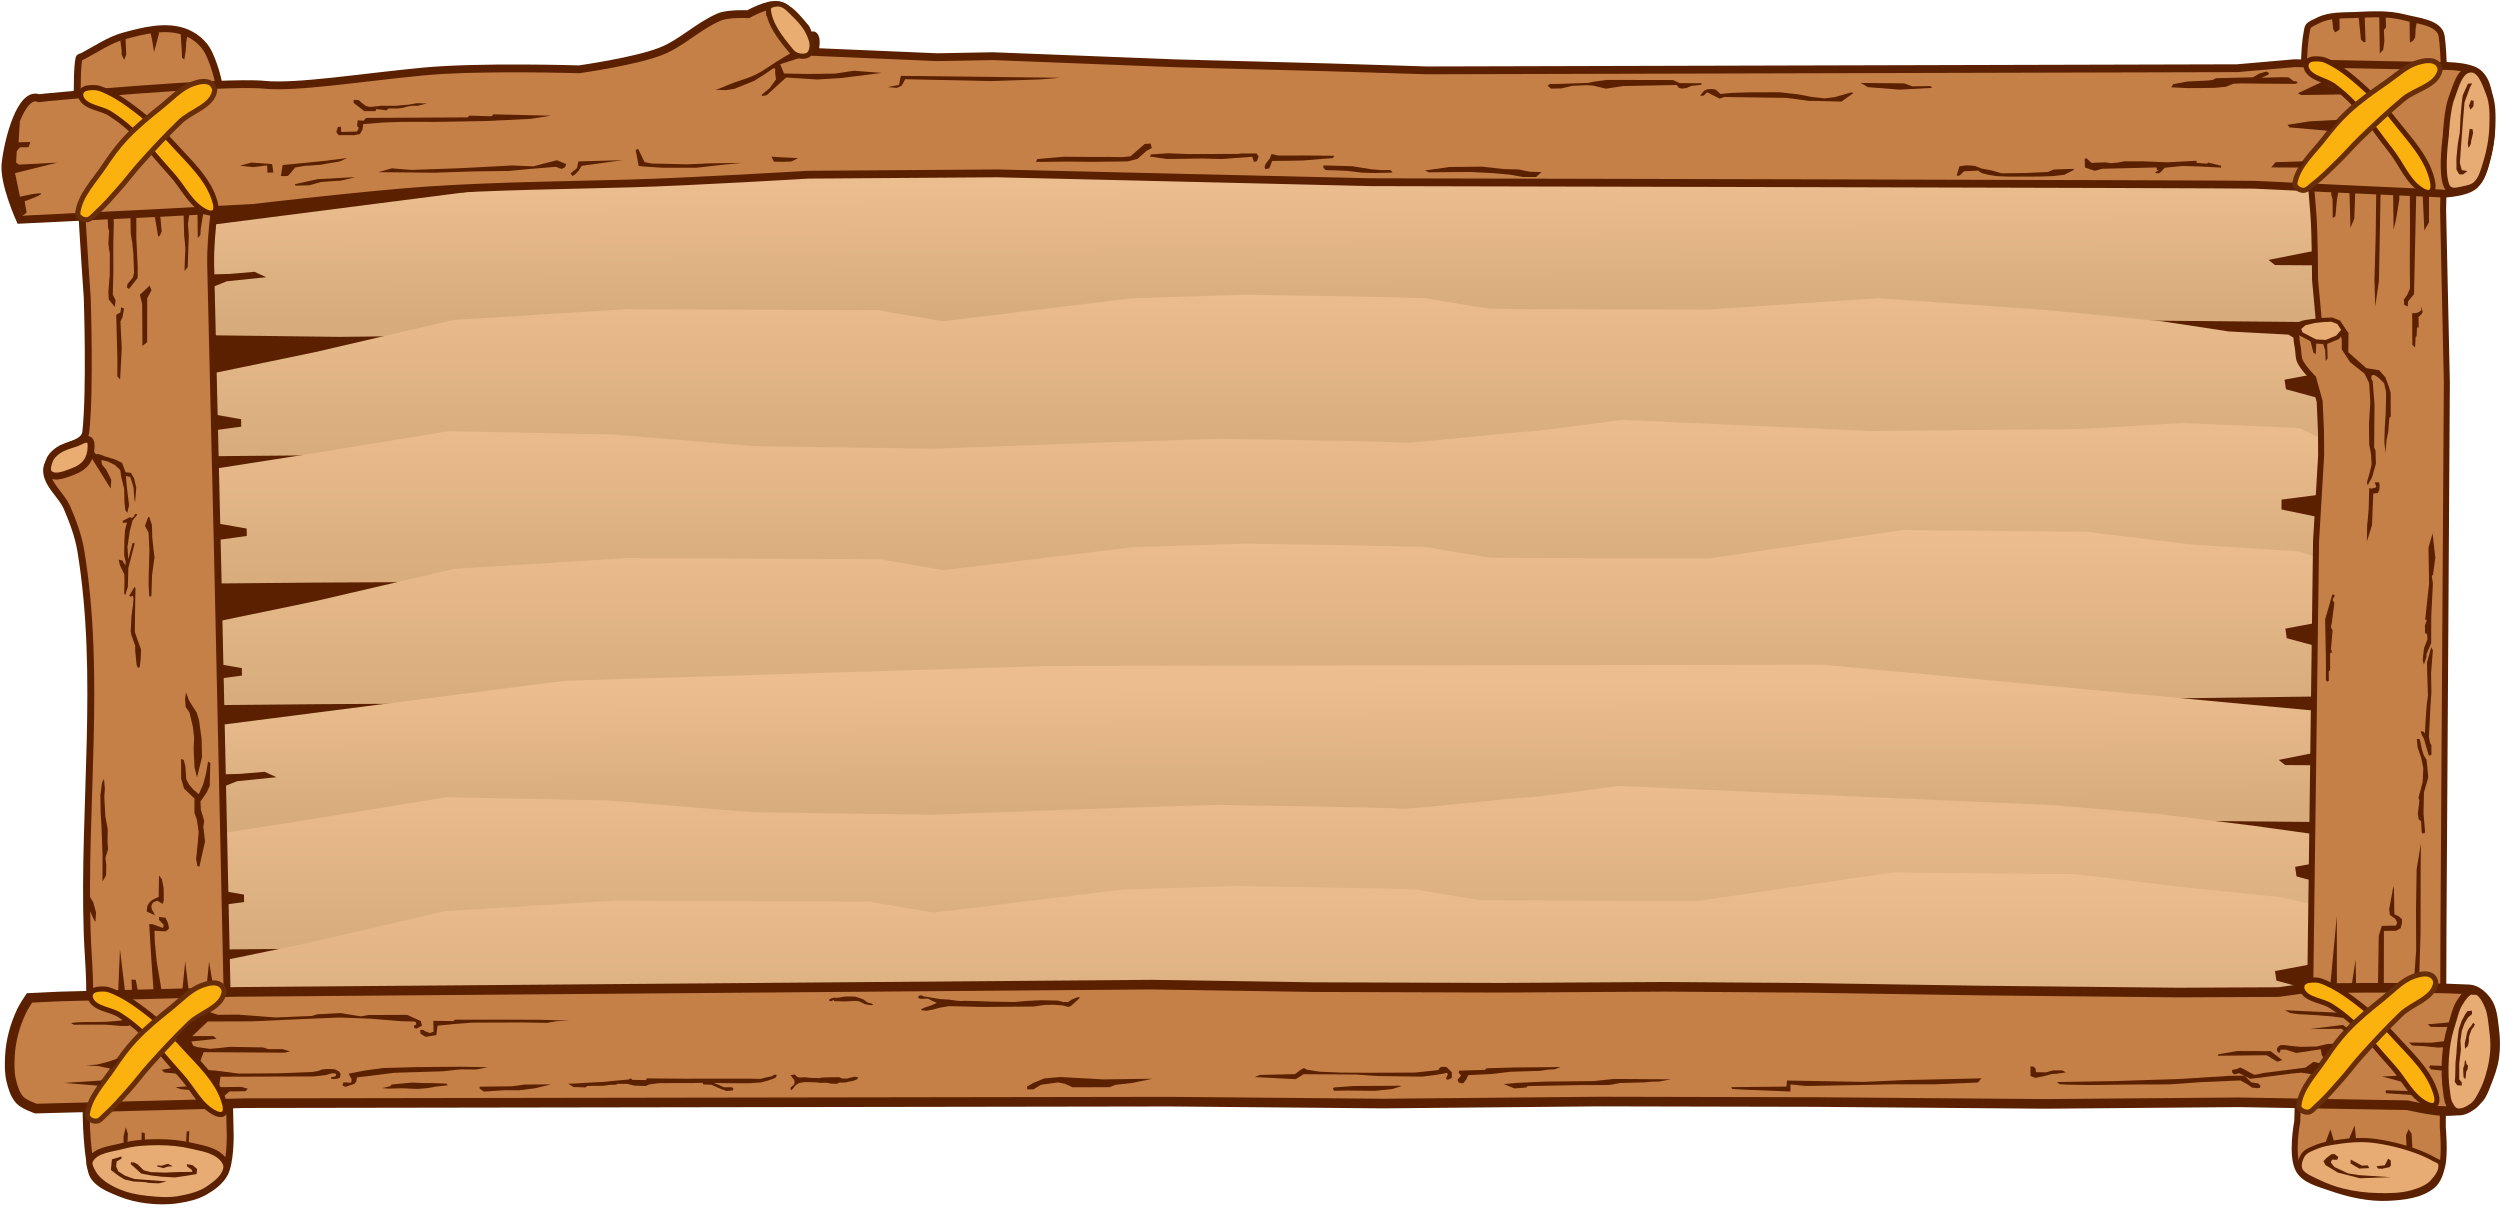 <?xml version="1.0" encoding="UTF-8" standalone="no"?>
<svg
   xmlns:dc="http://purl.org/dc/elements/1.1/"
   xmlns:cc="http://creativecommons.org/ns#"
   xmlns:rdf="http://www.w3.org/1999/02/22-rdf-syntax-ns#"
   xmlns:svg="http://www.w3.org/2000/svg"
   xmlns="http://www.w3.org/2000/svg"
   xmlns:xlink="http://www.w3.org/1999/xlink"
   xmlns:sodipodi="http://sodipodi.sourceforge.net/DTD/sodipodi-0.dtd"
   xmlns:inkscape="http://www.inkscape.org/namespaces/inkscape"
   width="1180"
   height="570"
   viewBox="0 0 312.208 150.812"
   version="1.1"
   id="svg8"
   inkscape:version="0.92.5 (2060ec1f9f, 2020-04-08)"
   sodipodi:docname="board.svg"
   inkscape:export-filename="/home/eduda/Projects/MusicQuiz/assets/images/board.png"
   inkscape:export-xdpi="96.055885"
   inkscape:export-ydpi="96.055885">
  <defs
     id="defs2">
    <linearGradient
       inkscape:collect="always"
       id="linearGradient1221">
      <stop
         style="stop-color:#ecbd8f;stop-opacity:1"
         offset="0"
         id="stop1217" />
      <stop
         style="stop-color:#d7ab7c;stop-opacity:1"
         offset="1"
         id="stop1219" />
    </linearGradient>
    <linearGradient
       inkscape:collect="always"
       id="linearGradient1203">
      <stop
         style="stop-color:#ecbd8f;stop-opacity:1"
         offset="0"
         id="stop1199" />
      <stop
         style="stop-color:#d7ab7c;stop-opacity:1"
         offset="1"
         id="stop1201" />
    </linearGradient>
    <linearGradient
       inkscape:collect="always"
       id="linearGradient1193">
      <stop
         style="stop-color:#ecbd8f;stop-opacity:1"
         offset="0"
         id="stop1189" />
      <stop
         style="stop-color:#d7ab7c;stop-opacity:1"
         offset="1"
         id="stop1191" />
    </linearGradient>
    <linearGradient
       inkscape:collect="always"
       xlink:href="#linearGradient1193"
       id="linearGradient1195"
       x1="157.866"
       y1="22.785"
       x2="157.932"
       y2="39.365"
       gradientUnits="userSpaceOnUse" />
    <linearGradient
       inkscape:collect="always"
       xlink:href="#linearGradient1203"
       id="linearGradient1205"
       x1="143.196"
       y1="35.999"
       x2="143.196"
       y2="57.826"
       gradientUnits="userSpaceOnUse"
       gradientTransform="translate(-0.742,-0.54)" />
    <linearGradient
       inkscape:collect="always"
       xlink:href="#linearGradient1221"
       id="linearGradient1215"
       x1="146.222"
       y1="36.759"
       x2="146.222"
       y2="58.586"
       gradientUnits="userSpaceOnUse"
       gradientTransform="translate(-3.768,-1.3)" />
    <linearGradient
       inkscape:collect="always"
       xlink:href="#linearGradient1203"
       id="linearGradient1258"
       gradientUnits="userSpaceOnUse"
       gradientTransform="translate(-1.829,15.367)"
       x1="143.196"
       y1="35.999"
       x2="143.196"
       y2="57.826" />
    <linearGradient
       inkscape:collect="always"
       xlink:href="#linearGradient1221"
       id="linearGradient1260"
       gradientUnits="userSpaceOnUse"
       gradientTransform="translate(-4.855,14.607)"
       x1="146.222"
       y1="36.759"
       x2="146.222"
       y2="58.586" />
    <linearGradient
       inkscape:collect="always"
       xlink:href="#linearGradient1203"
       id="linearGradient1298"
       gradientUnits="userSpaceOnUse"
       gradientTransform="translate(-0.643,30.545)"
       x1="143.196"
       y1="35.999"
       x2="143.196"
       y2="57.826" />
    <linearGradient
       inkscape:collect="always"
       xlink:href="#linearGradient1221"
       id="linearGradient1300"
       gradientUnits="userSpaceOnUse"
       gradientTransform="translate(-3.669,29.785)"
       x1="146.222"
       y1="36.759"
       x2="146.222"
       y2="58.586" />
    <linearGradient
       inkscape:collect="always"
       xlink:href="#linearGradient1193"
       id="linearGradient1330"
       gradientUnits="userSpaceOnUse"
       x1="157.866"
       y1="22.785"
       x2="157.932"
       y2="39.365"
       gradientTransform="translate(1.264,62.439)" />
    <linearGradient
       inkscape:collect="always"
       xlink:href="#linearGradient1203"
       id="linearGradient1368"
       gradientUnits="userSpaceOnUse"
       gradientTransform="translate(-2.166,61.08)"
       x1="143.196"
       y1="35.999"
       x2="143.196"
       y2="57.826" />
    <linearGradient
       inkscape:collect="always"
       xlink:href="#linearGradient1221"
       id="linearGradient1370"
       gradientUnits="userSpaceOnUse"
       gradientTransform="translate(-5.192,60.32)"
       x1="146.222"
       y1="36.759"
       x2="146.222"
       y2="58.586" />
    <linearGradient
       inkscape:collect="always"
       xlink:href="#linearGradient1203"
       id="linearGradient1408"
       gradientUnits="userSpaceOnUse"
       gradientTransform="translate(-1.934,73.308)"
       x1="143.196"
       y1="35.999"
       x2="143.196"
       y2="57.826" />
    <linearGradient
       inkscape:collect="always"
       xlink:href="#linearGradient1221"
       id="linearGradient1410"
       gradientUnits="userSpaceOnUse"
       gradientTransform="translate(-4.96,72.548)"
       x1="146.222"
       y1="36.759"
       x2="146.222"
       y2="58.586" />
  </defs>
  <sodipodi:namedview
     id="base"
     pagecolor="#ffffff"
     bordercolor="#666666"
     borderopacity="1.0"
     inkscape:pageopacity="0.0"
     inkscape:pageshadow="2"
     inkscape:zoom="0.7"
     inkscape:cx="263.70622"
     inkscape:cy="357.19692"
     inkscape:document-units="mm"
     inkscape:current-layer="layer2"
     inkscape:document-rotation="0"
     showgrid="false"
     inkscape:snap-grids="false"
     inkscape:snap-to-guides="true"
     inkscape:snap-others="false"
     inkscape:snap-nodes="false"
     inkscape:snap-global="false"
     inkscape:window-width="1848"
     inkscape:window-height="1016"
     inkscape:window-x="72"
     inkscape:window-y="27"
     inkscape:window-maximized="1"
     units="px" />
  <g
     inkscape:groupmode="layer"
     id="layer2"
     inkscape:label="Image"
     style="display:inline;opacity:1;mix-blend-mode:normal"
     sodipodi:insensitive="true">
    <path
       style="fill:#5a2000;fill-opacity:1;stroke:none;stroke-width:0.265px;stroke-linecap:butt;stroke-linejoin:miter;stroke-opacity:1"
       d="m 18.111,20.198 1.024,111.612 279.748,1.017 -1.472,-116.779 z"
       id="path1413" />
    <path
       style="display:inline;opacity:1;mix-blend-mode:normal;fill:url(#linearGradient1195);fill-opacity:1;stroke:none;stroke-width:0.265px;stroke-linecap:butt;stroke-linejoin:miter;stroke-opacity:1"
       d="m 26.706,28.039 42.521,-5.459 60.727,-1.862 83.651,0.123 76.463,1.769 -0.228,8.548 -6.54,1.303 0.804,0.641 6.218,0.039 -0.571,7.094 -21.67,-0.201 -51.818,0.397 -58.104,1.385 -55.929,-0.442 -59.843,0.695 -17.992,-0.223 0.101,-5.171 3.833,-1.551 4.926,-0.504 -1.471,-0.675 -3.091,0.262 -3.755,0.099 0.141,-5.59 z"
       id="path1187" />
    <path
       style="display:inline;opacity:1;mix-blend-mode:normal;fill:url(#linearGradient1205);fill-opacity:1;stroke:url(#linearGradient1215);stroke-width:0.265px;stroke-linecap:butt;stroke-linejoin:miter;stroke-opacity:1"
       d="m 24.54,47.177 14.752,-3.055 17.382,-4.038 21.481,-1.338 31.563,0.13 8.022,1.378 23.556,-2.865 14.166,-0.451 c 0,0 22.315,0.318 22.955,0.479 0.64,0.161 7.097,1.219 7.68,1.274 0.583,0.056 27.191,0.096 27.191,0.096 l 21.299,-1.419 21.08,1.484 14.279,1.398 8.377,1.275 7.424,0.392 6.639,4.033 -7.233,1.364 0.207,1.401 5.583,1.526 1.093,3.206 -1.787,2.302 -64.647,0.838 -62.755,-0.502 -122.508,0.632 -17.846,0.16 0.622,-2.517 7.141,-0.962 -0.018,-1.161 -6.693,-1.169 z"
       id="path1197"
       sodipodi:nodetypes="ccccccccssccccccccccccccccccccc" />
    <path
       style="display:inline;mix-blend-mode:normal;fill:url(#linearGradient1258);fill-opacity:1;stroke:url(#linearGradient1260);stroke-width:0.265px;stroke-linecap:butt;stroke-linejoin:miter;stroke-opacity:1"
       d="m 23.41,59.202 14.486,-2.262 18.179,-2.96 20.376,0.411 17.833,1.459 22.37,0.313 21.415,-0.78 14.166,-0.451 c 0,0 22.315,0.318 22.955,0.479 0.64,0.161 15.083,-1.444 15.667,-1.388 0.583,0.056 11.688,-1.455 11.688,-1.455 l 30.948,1.385 26.458,-0.245 12.612,-0.741 14.561,0.622 4.654,2.213 2.266,5.271 -9.253,1.206 -3.4e-4,1.451 7.811,1.633 -1.649,3.992 -1.787,2.302 -64.647,0.838 -62.755,-0.502 -122.508,0.632 -17.846,0.16 2.404,-4.769 7.141,-0.962 -0.018,-1.161 -6.693,-1.169 z"
       id="path1197-3"
       sodipodi:nodetypes="ccccccccssccccccccccccccccccccc" />
    <path
       style="display:inline;mix-blend-mode:normal;fill:url(#linearGradient1298);fill-opacity:1;stroke:url(#linearGradient1300);stroke-width:0.265px;stroke-linecap:butt;stroke-linejoin:miter;stroke-opacity:1"
       d="m 24.639,78.262 14.752,-3.055 17.382,-4.038 21.481,-1.338 31.563,0.13 8.022,1.378 23.556,-2.865 14.166,-0.451 c 0,0 22.315,0.318 22.955,0.479 0.64,0.161 7.097,1.219 7.68,1.274 0.583,0.056 27.191,0.096 27.191,0.096 l 24.275,-3.542 22.883,0.215 13.202,1.598 13.287,0.836 5.928,2 -0.477,6.057 -7.233,1.364 0.207,1.401 5.583,1.526 1.093,3.206 -1.787,2.302 -64.647,0.838 -62.755,-0.502 -122.508,0.632 -17.846,0.16 0.622,-2.517 7.141,-0.962 -0.018,-1.161 -6.693,-1.169 z"
       id="path1197-1" />
    <path
       style="display:inline;mix-blend-mode:normal;fill:url(#linearGradient1330);fill-opacity:1;stroke:none;stroke-width:0.265px;stroke-linecap:butt;stroke-linejoin:miter;stroke-opacity:1"
       d="m 27.971,90.477 42.521,-5.459 60.727,-1.862 96.421,-0.147 63.328,5.921 0.137,4.666 -6.54,1.303 0.804,0.641 6.218,0.039 -0.571,7.094 -21.67,-0.201 -51.818,0.397 -58.104,1.385 -55.929,-0.442 -59.843,0.695 -17.992,-0.223 0.101,-5.171 3.833,-1.551 4.926,-0.504 -1.471,-0.675 -3.091,0.262 -3.755,0.099 0.141,-5.59 z"
       id="path1187-0"
       sodipodi:nodetypes="cccccccccccccccccccccccc" />
    <path
       style="display:inline;mix-blend-mode:normal;fill:url(#linearGradient1368);fill-opacity:1;stroke:url(#linearGradient1370);stroke-width:0.265px;stroke-linecap:butt;stroke-linejoin:miter;stroke-opacity:1"
       d="m 23.072,104.914 14.486,-2.262 18.179,-2.96 20.376,0.411 17.833,1.459 22.37,0.313 21.415,-0.78 14.166,-0.451 c 0,0 22.315,0.318 22.955,0.479 0.64,0.161 15.083,-1.444 15.667,-1.388 0.583,0.056 11.688,-1.455 11.688,-1.455 l 30.948,1.385 23.157,1.006 13.133,1.107 12.201,1.508 9.196,1.285 2.863,2.215 -7.233,1.364 0.207,1.401 5.583,1.526 -1.649,3.992 -1.787,2.302 -64.647,0.838 -62.755,-0.502 -122.508,0.632 -17.846,0.16 2.404,-4.769 7.141,-0.962 -0.018,-1.161 -6.693,-1.169 z"
       id="path1197-3-6"
       sodipodi:nodetypes="ccccccccssccccccccccccccccccccc" />
    <path
       style="display:inline;mix-blend-mode:normal;fill:url(#linearGradient1408);fill-opacity:1;stroke:url(#linearGradient1410);stroke-width:0.265px;stroke-linecap:butt;stroke-linejoin:miter;stroke-opacity:1"
       d="m 23.348,121.025 14.752,-3.055 17.382,-4.038 21.481,-1.338 31.563,0.13 8.022,1.378 23.556,-2.865 14.166,-0.451 c 0,0 22.315,0.318 22.955,0.479 0.64,0.161 7.097,1.219 7.68,1.274 0.583,0.056 27.191,0.097 27.191,0.097 l 24.275,-3.542 22.883,0.215 13.202,1.598 12.386,1.262 6.829,1.573 -0.477,6.057 -7.233,1.364 0.207,1.401 5.583,1.526 1.093,3.206 -1.787,2.302 -64.647,0.838 -62.755,-0.502 -122.508,0.632 -17.846,0.16 0.622,-2.517 7.141,-0.962 -0.018,-1.161 -6.693,-1.169 z"
       id="path1197-1-7"
       sodipodi:nodetypes="ccccccccssccccccccccccccccccccc" />
    <path
       style="fill:#c58047;fill-opacity:1;stroke:#5a2000;stroke-width:0.864;stroke-linecap:butt;stroke-linejoin:miter;stroke-miterlimit:4;stroke-dasharray:none;stroke-opacity:1"
       d="M 26.082,6.636 C 25.491,5.371 24.221,4.353 22.894,3.922 20.537,3.155 17.87,3.837 15.479,4.49 13.621,4.997 12.002,6.147 10.293,7.035 10.151,7.109 9.909,7.111 9.872,7.267 9.005,11.006 10.893,37.15 10.893,37.15 c 0,0 0.394,11.52 -0.176,16.785 -0.172,1.588 -2.76,1.555 -3.785,2.723 -0.517,0.59 -1.117,1.288 -1.115,2.072 0.005,1.786 1.864,3.06 2.567,4.702 0.74,1.73 1.41,3.522 1.715,5.379 2.573,15.689 0.267,31.8 0.789,47.691 0.066,2.021 0.246,4.037 0.298,6.058 0.192,7.543 -1.098,15.177 0.042,22.636 0.1,0.653 0.182,1.373 0.589,1.893 0.75,0.959 2.001,1.423 3.124,1.893 1.083,0.454 2.248,0.724 3.413,0.868 1.266,0.156 2.565,0.175 3.826,-0.013 1.163,-0.173 2.355,-0.437 3.377,-1.016 0.975,-0.552 1.957,-1.275 2.485,-2.264 0.748,-1.399 0.708,-4.707 0.708,-4.707 L 27.204,71.016 26.308,33.079 C 26.182,24.357 29.812,14.622 26.082,6.636 Z"
       id="path1003"
       sodipodi:nodetypes="aaaascsaaaaaaaaaaaaaccca" />
    <path
       style="fill:#eaad71;fill-opacity:1;stroke:#5a2000;stroke-width:0.864;stroke-linecap:butt;stroke-linejoin:miter;stroke-miterlimit:4;stroke-dasharray:none;stroke-opacity:1"
       d="m 6.152,59.146 c 0.753,0.691 2.093,0.058 3.05,-0.3 0.61,-0.228 1.208,-0.606 1.594,-1.131 0.368,-0.502 0.553,-1.155 0.573,-1.778 0.011,-0.343 0.042,-0.823 -0.252,-0.999 -0.48,-0.288 -1.099,0.228 -1.63,0.405 -0.794,0.264 -1.641,0.476 -2.314,0.973 -0.418,0.308 -0.819,0.707 -0.999,1.194 -0.189,0.511 -0.423,1.267 -0.021,1.636 z"
       id="path1005"
       sodipodi:nodetypes="aaaaaaaaa" />
    <path
       style="fill:#5a2000;fill-opacity:1;stroke:none;stroke-width:0.299px;stroke-linecap:butt;stroke-linejoin:miter;stroke-opacity:1"
       d="m 11.554,57.379 2.267,3.635 0.074,-1.106 -0.612,-1.214 -0.56,-0.707 -0.067,-0.539 0.82,0.19 0.889,0.443 0.647,0.619 0.149,0.972 0.35,1.385 0.033,1.674 0.106,0.98 0.255,0.331 0.218,-0.976 -0.177,-1.335 -0.145,-1.296 -0.08,-0.991 0.541,0.117 0.266,0.785 c 0,0 0.206,0.727 0.179,0.84 -0.028,0.113 0.086,1.207 0.086,1.207 l 0.074,0.338 c 0,0 0.164,-1.766 0.145,-1.854 -0.019,-0.087 -0.275,-1.157 -0.275,-1.157 l -0.398,-0.677 -0.649,-0.061 -0.448,-1.181 -0.865,-0.415 -1.261,-0.387 -0.768,-0.294 -0.364,0.017 -0.342,-0.4 -0.266,0.645 z"
       id="path1007" />
    <path
       style="fill:#5a2000;fill-opacity:1;stroke:none;stroke-width:0.299px;stroke-linecap:butt;stroke-linejoin:miter;stroke-opacity:1"
       d="m 10.993,113.253 0.764,1.658 0.155,0.233 0.079,-1.182 -0.335,-1.26 -0.651,-1.094 -0.452,-0.116 0.18,1.511 z"
       id="path1009" />
    <path
       style="fill:#e7ab74;fill-opacity:1;stroke:#5a2000;stroke-width:0.751;stroke-linecap:butt;stroke-linejoin:miter;stroke-miterlimit:4;stroke-dasharray:none;stroke-opacity:1"
       d="m 11.244,144.942 c 0.655,-1.342 2.645,-1.445 4.087,-1.833 1.449,-0.39 2.977,-0.471 4.478,-0.469 1.374,0.002 2.761,0.126 4.098,0.443 1.267,0.3 2.687,0.499 3.659,1.365 0.382,0.341 0.756,0.86 0.699,1.369 -0.128,1.14 -1.262,1.992 -2.209,2.64 -1.117,0.764 -2.512,1.072 -3.845,1.302 -0.954,0.165 -1.939,0.121 -2.904,0.045 -1.273,-0.1 -2.562,-0.257 -3.775,-0.658 -0.949,-0.314 -1.88,-0.748 -2.678,-1.35 -0.486,-0.367 -0.95,-0.806 -1.238,-1.343 -0.245,-0.457 -0.599,-1.044 -0.372,-1.51 z"
       id="path1011"
       sodipodi:nodetypes="aaaaaaaaaaaaa" />
    <path
       style="fill:#5a2000;fill-opacity:1;stroke:none;stroke-width:0.299px;stroke-linecap:butt;stroke-linejoin:miter;stroke-opacity:1"
       d="m 15.035,144.46 -1.058,0.327 -0.128,1.325 0.972,0.735 c 0,0 0.723,0.455 0.763,0.456 0.039,0.001 1.119,0.251 1.119,0.251 0,0 1.655,0.06 1.657,0.124 0.001,0.063 1.469,0.101 1.469,0.101 l 0.99,-0.242 -2.494,-0.187 c 0,0 -1.475,-0.112 -1.54,-0.117 -0.064,-0.006 -1.185,-0.418 -1.185,-0.418 l -0.835,-0.534 -0.263,-0.628 0.066,-0.604 0.605,-0.354 0.013,-0.238 z"
       id="path1019" />
    <path
       style="fill:#5a2000;fill-opacity:1;stroke:none;stroke-width:0.299px;stroke-linecap:butt;stroke-linejoin:miter;stroke-opacity:1"
       d="m 16.33,145.394 c 0.058,0.005 1.296,1.158 1.296,1.158 l 1.262,0.245 1.304,0.149 1.655,0.097 1.529,-0.221 1.17,-0.195 0.071,-0.632 -0.575,-0.489 -0.727,-0.118 0.058,0.288 0.53,0.373 0.129,0.304 -1.713,0.013 -1.68,0.071 c 0,0 -1.712,-0.058 -1.763,-0.053 -0.051,0.006 -0.94,-0.243 -0.94,-0.243 l -0.727,-0.719 -0.471,-0.259 -0.392,-0.004 z"
       id="path1021" />
    <path
       style="fill:#5a2000;fill-opacity:1;stroke:none;stroke-width:0.299px;stroke-linecap:butt;stroke-linejoin:miter;stroke-opacity:1"
       d="m 19.599,145.662 0.782,0.218 0.559,-0.185 0.628,-0.05 -0.58,-0.309 -0.342,0.095 -0.46,0.147 -0.513,-0.05 z"
       id="path1023" />
    <path
       style="fill:#5a2000;fill-opacity:1;stroke:none;stroke-width:0.299px;stroke-linecap:butt;stroke-linejoin:miter;stroke-opacity:1"
       d="m 15.445,142.854 -0.02,-0.932 -0.007,0.021 0.287,-1.181 0.262,0.814 -0.054,1.258 z"
       id="path1037"
       sodipodi:nodetypes="ccccccc" />
    <path
       style="fill:#5a2000;fill-opacity:1;stroke:none;stroke-width:0.299px;stroke-linecap:butt;stroke-linejoin:miter;stroke-opacity:1"
       d="m 17.674,142.577 0.016,-1.165 0.391,0.107 c 0,0 0.03,1.032 0.017,1.088 -0.013,0.056 -0.353,-0.078 -0.353,-0.078 l -0.002,0.021 z"
       id="path1039"
       sodipodi:nodetypes="ccccccc" />
    <path
       style="fill:#5a2000;fill-opacity:1;stroke:none;stroke-width:0.299px;stroke-linecap:butt;stroke-linejoin:miter;stroke-opacity:1"
       d="m 23.239,142.663 0.073,-1.342 0.329,-0.068 -0.066,1.261 -0.011,0.301 -0.318,-0.251 z"
       id="path1041"
       sodipodi:nodetypes="ccccccc" />
    <path
       style="fill:#c58047;fill-opacity:1;stroke:#5a2000;stroke-width:0.751;stroke-linecap:butt;stroke-linejoin:miter;stroke-miterlimit:4;stroke-dasharray:none;stroke-opacity:1"
       d="m 288.099,3.803 c -1.016,5.149 0.28,15.862 0.806,22.969 0.201,2.711 0.206,8.176 0.206,8.176 l 0.491,5.302 c 0,0 -2.043,-0.139 -2.65,0.526 -0.334,0.366 -0.164,0.983 -0.156,1.479 0.008,0.432 0.116,0.855 0.18,1.282 0.077,0.517 0.037,1.07 0.245,1.55 0.359,0.83 1.662,2.143 1.662,2.143 l 0.804,2.894 0.166,3.796 0.02,2.956 -0.636,10.695 -0.723,55.506 -1.207,2.631 -0.417,14.33 c 0,0 -0.857,4.392 0.214,6.135 0.775,1.262 2.493,1.655 3.89,2.146 2.326,0.818 4.826,1.391 7.289,1.268 1.902,-0.096 4.034,-0.326 5.503,-1.539 0.69,-0.57 0.986,-1.535 1.198,-2.405 0.384,-1.575 0.078,-4.864 0.078,-4.864 l 0.088,-25.186 0.42,-67.819 -0.47,-21.62 c 0,0 0.494,-17.176 -0.177,-21.627 -0.262,-1.735 -3.006,-1.919 -4.703,-2.366 -1.934,-0.509 -3.995,-0.383 -5.994,-0.292 -1.573,0.072 -3.287,-0.038 -4.677,0.66 -1.281,0.595 -1.324,0.64 -1.449,1.271 z"
       id="path932"
       sodipodi:nodetypes="ssccaaaaccccccccaaaaaccccsaacs" />
    <path
       style="fill:#5a2000;fill-opacity:1;stroke:none;stroke-width:0.299px;stroke-linecap:butt;stroke-linejoin:miter;stroke-opacity:1"
       d="m 294.177,119.839 -0.525,3.43 0.59,0.078 z"
       id="path948" />
    <path
       style="fill:#5a2000;fill-opacity:1;stroke:none;stroke-width:0.299px;stroke-linecap:butt;stroke-linejoin:miter;stroke-opacity:1"
       d="m 291.139,24.356 0.157,0.531 0.023,2.34 0.332,-0.223 0.201,-2.163 0.252,-1.305 -0.954,-0.016 z"
       id="path962" />
    <path
       style="fill:#5a2000;fill-opacity:1;stroke:none;stroke-width:0.299px;stroke-linecap:butt;stroke-linejoin:miter;stroke-opacity:1"
       d="m 293.534,28.443 0.478,-1.134 0.152,-4.32 -0.78,-0.018 z"
       id="path960" />
    <path
       style="fill:#5a2000;fill-opacity:1;stroke:none;stroke-width:0.299px;stroke-linecap:butt;stroke-linejoin:miter;stroke-opacity:1"
       d="m 296.626,38.274 0.465,-3.184 0.228,-12.419 -0.55,0.013 -0.089,6.938 -0.152,5.354 z"
       id="path956" />
    <path
       style="fill:#5a2000;fill-opacity:1;stroke:none;stroke-width:0.299px;stroke-linecap:butt;stroke-linejoin:miter;stroke-opacity:1"
       d="m 298.913,28.698 c 0,0 0.303,-1.236 0.32,-1.328 0.017,-0.092 0.405,-2.492 0.405,-2.492 l -0.039,-2.238 -0.751,0.019 z"
       id="path958" />
    <path
       style="fill:#5a2000;fill-opacity:1;stroke:none;stroke-width:0.299px;stroke-linecap:butt;stroke-linejoin:miter;stroke-opacity:1"
       d="m 300.234,38.032 0.257,0.172 0.202,0.052 0.034,-0.623 0.743,-0.904 0.29,-13.134 -0.817,-0.004 0.024,4.516 -0.021,4.187 0.018,3.764 -0.164,0.364 -0.22,0.482 -0.371,0.484 z"
       id="path954" />
    <path
       style="fill:#5a2000;fill-opacity:1;stroke:none;stroke-width:0.299px;stroke-linecap:butt;stroke-linejoin:miter;stroke-opacity:1"
       d="m 302.52,23.643 0.241,5.14 0.578,-1.015 0.002,-4.149 z"
       id="path972" />
    <path
       style="fill:#c58047;fill-opacity:1;stroke:#5a2000;stroke-width:0.977;stroke-linecap:butt;stroke-linejoin:miter;stroke-miterlimit:4;stroke-dasharray:none;stroke-opacity:1"
       d="M 4.841,12.256 C 4.999,12.21 27.89,10.073 32.993,10.584 37.016,10.986 45.073,9.677 52.811,8.936 59.845,8.263 72.316,8.656 72.316,8.656 c 0,0 6.965,-0.973 10.208,-2.245 2.62,-1.028 4.53,-3.08 7.278,-4.279 1.118,-0.488 3.641,-0.359 3.641,-0.359 0,0 2.435,-1.38 3.7,-1.131 1.447,0.285 2.455,1.689 3.424,2.801 0.275,0.315 0.269,0.909 0.655,1.071 0.122,0.051 0.281,-0.169 0.387,-0.089 0.548,0.417 0.09,2.064 0.09,2.064 l 15.35,0.653 6.933,-0.128 11.636,0.453 11.213,0.439 19.219,0.506 12.198,0.376 101.123,-0.27 7.186,-0.626 17.851,0.357 c 0,0 3.805,-0.21 5.117,0.922 1.154,0.996 1.267,2.823 1.46,4.335 0.271,2.113 0.086,4.313 -0.449,6.376 -0.299,1.155 -0.646,2.424 -1.514,3.242 -1.197,1.127 -4.973,1.11 -4.009,1.043 0,0 -21.647,-0.988 -23.422,-1.095 -1.366,-0.082 -110.364,-0.319 -110.364,-0.319 l -46.668,-1.103 -23.64,0.167 c 0,0 -14.694,0.882 -22.219,1.093 -7.451,0.209 -16.89,0.303 -25.313,0.87 -7.281,0.49 -21.782,2.186 -21.782,2.186 L 19.335,26.618 2.505,27.44 c 0,0 -2.068,-4.573 -1.815,-6.956 C 1.015,17.43 2.615,11.419 4.841,12.256 Z"
       id="path79"
       sodipodi:nodetypes="csscascaaaaccccccccccaaascscccsacccac" />
    <path
       style="fill:#eaad71;fill-opacity:1;stroke:#5a2401;stroke-width:0.638;stroke-linecap:butt;stroke-linejoin:miter;stroke-miterlimit:4;stroke-dasharray:none;stroke-opacity:1"
       d="m 95.949,1.129 c 0.144,1.901 1.491,3.588 2.923,5.322 0.423,0.512 1.354,0.723 1.972,0.452 0.346,-0.152 0.511,-0.612 0.561,-0.987 0.086,-0.655 -0.204,-1.327 -0.498,-1.919 C 100.497,3.175 99.865,2.469 99.199,1.838 98.641,1.309 98.081,0.577 97.314,0.505 c -0.498,-0.047 -1.404,0.125 -1.366,0.625 z"
       id="path913"
       sodipodi:nodetypes="ssaaaaas" />
    <path
       style="fill:#5a2000;fill-opacity:1;stroke:none;stroke-width:0.299px;stroke-linecap:butt;stroke-linejoin:miter;stroke-opacity:1"
       d="m 98.741,6.663 c 0,0 -1.212,0.622 -3.049,1.882 -1.793,1.229 -3.083,1.365 -4.641,2.008 -0.563,0.232 -1.547,0.669 -1.7,0.669 -0.152,0 1.305,0.037 1.305,0.037 l 1.049,-0.16 2.477,-1.001 1.237,-0.776 1.117,-0.766 c 0,0 0.364,-0.066 0.282,0.094 -0.082,0.16 0.09,1.263 0.09,1.263 l -0.785,1.093 -1.004,0.829 0.067,0.156 0.562,-0.1 2.425,-2.213 3.886,0.249 2.99,-0.179 5.087,-0.643 -3.503,-0.271 -2.298,0.353 -3.366,0.048 -2.373,-0.041 -0.688,-0.019 -0.472,-1.157 2.447,-0.788 -1.012,-0.688 h -0.019 -0.019 z"
       id="path919"
       sodipodi:nodetypes="csascccccscccccccccccccccccccc" />
    <path
       style="fill:#5a2000;fill-opacity:1;stroke:none;stroke-width:0.299px;stroke-linecap:butt;stroke-linejoin:miter;stroke-opacity:1"
       d="m 112.504,9.473 -0.237,1.133 -1.425,0.268 1.16,0.1 0.607,-0.273 0.434,-0.807 10.658,0.231 6.25,-0.209 2.424,-0.207 z"
       id="path921" />
    <path
       style="fill:#5a2000;fill-opacity:1;stroke:none;stroke-width:0.299px;stroke-linecap:butt;stroke-linejoin:miter;stroke-opacity:1"
       d="m 44.161,12.847 1.337,1.036 1.4,-0.004 0.074,-0.253 1.311,0.156 0.231,-0.236 1.199,-0.002 c 0,0 0.839,-0.089 0.85,-0.143 0.011,-0.054 0.956,-0.201 0.956,-0.201 l 0.623,0.022 1.177,-0.303 -1.242,-0.032 -0.98,0.169 c 0,0 -1.484,0.132 -1.608,0.147 -0.125,0.015 -1.874,0.004 -1.874,0.004 0,0 -1.396,0.177 -1.452,0.139 -0.056,-0.037 -0.457,-0.099 -0.457,-0.099 l -0.608,-0.469 -0.294,-0.27 -0.487,-0.041 -0.164,0.028 z"
       id="path923" />
    <path
       style="fill:#5a2000;fill-opacity:1;stroke:none;stroke-width:0.299px;stroke-linecap:butt;stroke-linejoin:miter;stroke-opacity:1"
       d="m 42.189,15.854 -0.186,0.64 c 0,0 0.257,0.383 0.316,0.389 0.06,0.005 1.153,-0.009 1.153,-0.009 l 0.738,0.009 0.725,-0.138 0.329,-0.543 0.106,-0.707 2.471,-0.193 2.382,-0.084 h 2.142 l 1.919,0.009 6.491,-0.112 5.524,-0.273 2.528,-0.394 -7.204,-0.169 -0.241,0.244 -2.806,-0.081 -0.153,0.218 -12.693,0.066 -0.343,0.352 -0.712,-0.053 -0.078,0.713 0.224,0.236 -0.24,0.45 -1.959,0.063 -0.064,-0.67 z"
       id="path925" />
    <path
       style="fill:#5a2000;fill-opacity:1;stroke:none;stroke-width:0.299px;stroke-linecap:butt;stroke-linejoin:miter;stroke-opacity:1"
       d="m 129.475,19.866 3.392,-0.292 3.031,0.022 2.653,-0.002 1.551,0.032 1.077,-0.108 1.776,-1.545 0.734,-0.05 0.147,0.562 -0.658,0.359 -1.134,1.006 -1.225,0.305 -4.301,0.056 -3.23,-0.033 -3.321,0.041 -0.601,-0.005 0.18,-0.32 z"
       id="path927" />
    <path
       style="fill:#5a2000;fill-opacity:1;stroke:none;stroke-width:0.299px;stroke-linecap:butt;stroke-linejoin:miter;stroke-opacity:1"
       d="m 143.728,19.285 2.081,-0.143 2.648,0.095 3.821,-0.011 2.265,-0.004 0.493,-0.061 1.887,0.002 0.255,0.39 -0.216,0.571 -0.368,0.1 -0.206,-0.649 -3.803,0.288 -2.414,-0.065 -2.322,0.035 -2.077,0.02 -0.982,-0.125 -0.742,-0.119 -0.434,-0.03 z"
       id="path929" />
    <path
       style="fill:#5a2000;fill-opacity:1;stroke:none;stroke-width:0.299px;stroke-linecap:butt;stroke-linejoin:miter;stroke-opacity:1"
       d="m 158.018,21.123 0.495,-0.091 0.359,-0.932 2.14,-0.024 1.774,-0.035 2.38,-0.197 1.266,-0.095 0.229,-0.298 -3.819,-0.032 -3.226,0.009 -0.824,-0.192 -0.223,0.552 c 0,0 -0.515,0.662 -0.534,0.716 -0.019,0.054 -0.113,0.409 -0.113,0.409 z"
       id="path931" />
    <path
       style="fill:#5a2000;fill-opacity:1;stroke:none;stroke-width:0.299px;stroke-linecap:butt;stroke-linejoin:miter;stroke-opacity:1"
       d="m 165.291,20.654 3.591,0.104 2.393,0.385 1.313,0.104 1.052,-0.009 0.281,0.316 -2.213,0.056 -1.646,-0.05 -1.921,-0.227 -1.54,-0.065 -1.041,-0.024 -0.309,-0.298 z"
       id="path933" />
    <path
       style="fill:#5a2000;fill-opacity:1;stroke:none;stroke-width:0.299px;stroke-linecap:butt;stroke-linejoin:miter;stroke-opacity:1"
       d="m 177.934,21.291 3.055,-0.433 4.054,-0.048 2.754,0.305 1.826,0.048 1.424,0.284 1.46,0.043 -0.679,0.617 h -1.634 l -1.642,-0.298 -1.997,-0.179 -2.903,-0.152 -3.005,0.022 -2.194,0.022 z"
       id="path935" />
    <path
       style="fill:#e7ab74;fill-opacity:1;stroke:#5a2000;stroke-width:0.751;stroke-linecap:butt;stroke-linejoin:miter;stroke-miterlimit:4;stroke-dasharray:none;stroke-opacity:1"
       d="m 305.921,23.674 c -0.345,-0.201 -0.469,-0.669 -0.563,-1.057 -0.445,-1.84 0.082,-5.68 0.082,-5.68 0,0 0.146,-3.251 0.731,-4.739 0.519,-1.32 0.972,-3.481 2.39,-3.521 1.234,-0.035 1.795,1.793 2.251,2.94 0.523,1.314 0.486,2.807 0.439,4.221 -0.05,1.489 -0.314,2.982 -0.757,4.405 -0.303,0.971 -0.543,2.072 -1.283,2.769 -0.409,0.385 -1.017,0.503 -1.567,0.615 -0.563,0.115 -1.226,0.336 -1.722,0.047 z"
       id="path939"
       sodipodi:nodetypes="aacaaaaaaaa" />
    <path
       style="fill:#5a2000;fill-opacity:1;stroke:none;stroke-width:0.299px;stroke-linecap:butt;stroke-linejoin:miter;stroke-opacity:1"
       d="m 96.335,19.544 c -0.017,0.056 3.34,0.199 3.34,0.199 l -0.85,0.428 -1.119,0.035 -1.062,-0.017 z"
       id="path941" />
    <path
       style="fill:#5a2000;fill-opacity:1;stroke:none;stroke-width:0.299px;stroke-linecap:butt;stroke-linejoin:miter;stroke-opacity:1"
       d="m 79.379,18.735 c 0,0 0.379,1.902 0.37,1.975 -0.009,0.073 3.038,0.238 3.038,0.238 h 4.176 l 3.185,-0.359 2.546,-0.249 -4.258,0.065 c 0,0 -2.67,0.139 -2.739,0.117 -0.069,-0.022 -4.253,-0.099 -4.253,-0.099 l -0.937,-0.173 -0.82,-1.668 -0.227,0.123 z"
       id="path943" />
    <path
       style="fill:#5a2000;fill-opacity:1;stroke:none;stroke-width:0.299px;stroke-linecap:butt;stroke-linejoin:miter;stroke-opacity:1"
       d="m 77.771,19.999 -5.552,0.16 -0.16,0.84 -0.813,0.653 0.262,0.338 0.392,-0.29 0.402,-0.433 0.329,-0.56 z"
       id="path945" />
    <path
       style="fill:#5a2000;fill-opacity:1;stroke:none;stroke-width:0.299px;stroke-linecap:butt;stroke-linejoin:miter;stroke-opacity:1"
       d="m 70.716,20.498 -1.162,-0.489 -1.872,0.476 -1.049,0.289 -2.677,-0.11 -3.642,0.192 -2.966,0.153 c 0,0 -5.799,0.202 -5.909,0.21 -0.11,0.008 -2.501,-0.201 -2.501,-0.201 l -1.703,0.485 7.048,0.064 4.803,-0.159 4.466,-0.058 2.707,-0.258 3.152,-0.256 0.707,0.259 0.43,-0.193 z"
       id="path947" />
    <path
       style="fill:#5a2000;fill-opacity:1;stroke:none;stroke-width:0.299px;stroke-linecap:butt;stroke-linejoin:miter;stroke-opacity:1"
       d="m 35.075,21.987 0.229,-1.375 5.443,-0.544 2.595,-0.331 c 0,0 -0.894,0.45 -0.978,0.442 -0.084,-0.008 -2.183,0.368 -2.275,0.394 -0.092,0.026 -2.072,0.142 -2.072,0.142 l -1.141,0.197 c 0,0 -0.844,1.015 -0.931,1.057 -0.087,0.042 -0.87,0.018 -0.87,0.018 z"
       id="path949" />
    <path
       style="fill:#5a2000;fill-opacity:1;stroke:none;stroke-width:0.299px;stroke-linecap:butt;stroke-linejoin:miter;stroke-opacity:1"
       d="m 36.818,22.994 2.853,-0.618 4.697,-0.263 c 0,0 -1.83,0.489 -1.925,0.463 -0.095,-0.026 -2.372,0.155 -2.372,0.155 l -1.425,0.408 -1.728,0.047 z"
       id="path951" />
    <path
       style="fill:#5a2000;fill-opacity:1;stroke:none;stroke-width:0.299px;stroke-linecap:butt;stroke-linejoin:miter;stroke-opacity:1"
       d="m 33.407,21.566 0.739,-0.026 -0.166,-1.047 -2.577,-0.192 -1.423,0.392 1.612,0.181 1.767,-0.221 z"
       id="path953" />
    <path
       style="fill:#5a2000;fill-opacity:1;stroke:none;stroke-width:0.299px;stroke-linecap:butt;stroke-linejoin:miter;stroke-opacity:1"
       d="m 2.481,15.138 -0.16,2.633 1.48,-0.042 -0.239,0.652 c 0,0 -0.936,0.026 -1.023,0.013 -0.087,-0.013 -0.447,0.492 -0.447,0.492 l -0.082,1.412 0.331,0.26 4.823,-0.252 -5.286,1.312 0.615,2.948 c 0,0 2.643,-0.61 2.638,-0.373 -0.005,0.237 -2.056,0.941 -2.056,0.941 L 3.322,26.549 2.815,26.933 1.227,23.338 0.914,19.833 1.618,16.738 2.239,15.431 Z"
       id="path955"
       sodipodi:nodetypes="cccccccccccscccccccc" />
    <path
       style="fill:#fcb20e;fill-opacity:1;stroke:#5a2000;stroke-width:0.638;stroke-linecap:butt;stroke-linejoin:miter;stroke-miterlimit:4;stroke-dasharray:none;stroke-opacity:1"
       d="m 10.183,12.291 c 0.66,1.171 2.429,1.168 3.561,1.893 0.908,0.582 1.777,1.233 2.572,1.962 1.864,1.709 3.395,3.75 5.107,5.612 1.458,1.585 2.423,3.873 4.397,4.733 0.283,0.123 0.695,0.205 0.926,0 0.288,-0.256 0.232,-0.774 0.137,-1.147 -0.753,-2.937 -3.262,-5.146 -5.291,-7.4 -1.615,-1.794 -3.468,-3.382 -5.417,-4.807 -0.963,-0.704 -1.98,-1.357 -3.075,-1.83 -0.41,-0.177 -0.841,-0.364 -1.288,-0.369 -0.543,-0.006 -1.231,-0.009 -1.575,0.411 -0.199,0.243 -0.207,0.668 -0.053,0.941 z"
       id="path957"
       sodipodi:nodetypes="aaaaaaaaaaaaaa" />
    <path
       style="fill:#fcb20e;fill-opacity:1;stroke:#682d09;stroke-width:0.638;stroke-linecap:butt;stroke-linejoin:miter;stroke-miterlimit:4;stroke-dasharray:none;stroke-opacity:1"
       d="m 9.726,26.491 c 0.323,-2.168 2.053,-3.881 3.266,-5.706 0.809,-1.217 1.67,-2.412 2.666,-3.482 1.396,-1.5 3.002,-2.796 4.602,-4.076 1.229,-0.983 2.344,-2.241 3.829,-2.761 0.684,-0.239 1.543,-0.466 2.172,-0.105 0.335,0.192 0.606,0.646 0.536,1.026 -0.347,1.885 -2.923,2.482 -4.302,3.813 -1.744,1.683 -3.397,3.458 -5.012,5.265 -0.892,0.998 -1.691,2.078 -2.582,3.077 -0.955,1.069 -1.886,2.17 -2.961,3.119 -0.328,0.29 -0.623,0.723 -1.057,0.778 -0.369,0.047 -0.794,-0.132 -1.036,-0.415 C 9.729,26.884 9.699,26.67 9.726,26.491 Z"
       id="path959"
       sodipodi:nodetypes="aaaaaaaaaaaaaa" />
    <path
       style="display:inline;mix-blend-mode:normal;fill:#fcb20e;fill-opacity:1;stroke:#5a2000;stroke-width:0.638;stroke-linecap:butt;stroke-linejoin:miter;stroke-miterlimit:4;stroke-dasharray:none;stroke-opacity:1"
       d="m 288.063,8.611 c 0.576,1.215 2.341,1.335 3.419,2.139 0.865,0.644 1.686,1.355 2.428,2.137 1.74,1.836 3.123,3.979 4.7,5.956 1.343,1.684 2.145,4.033 4.054,5.03 0.273,0.143 0.679,0.253 0.923,0.065 0.305,-0.235 0.286,-0.755 0.217,-1.134 -0.545,-2.983 -2.893,-5.362 -4.759,-7.753 -1.485,-1.903 -3.222,-3.617 -5.066,-5.175 -0.911,-0.77 -1.88,-1.492 -2.939,-2.041 -0.397,-0.206 -0.814,-0.422 -1.259,-0.459 -0.541,-0.044 -1.228,-0.095 -1.6,0.3 -0.216,0.229 -0.253,0.651 -0.119,0.935 z"
       id="path957-3"
       sodipodi:nodetypes="aaaaaaaaaaaaaa" />
    <path
       style="display:inline;mix-blend-mode:normal;fill:#fcb20e;fill-opacity:1;stroke:#682d09;stroke-width:0.638;stroke-linecap:butt;stroke-linejoin:miter;stroke-miterlimit:4;stroke-dasharray:none;stroke-opacity:1"
       d="m 286.61,22.744 c 0.474,-2.14 2.32,-3.728 3.658,-5.463 0.893,-1.158 1.835,-2.289 2.904,-3.286 1.498,-1.398 3.191,-2.578 4.877,-3.743 1.295,-0.894 2.495,-2.072 4.013,-2.486 0.699,-0.191 1.572,-0.356 2.174,0.047 0.32,0.215 0.559,0.687 0.463,1.061 -0.478,1.856 -3.09,2.271 -4.559,3.502 -1.857,1.556 -3.631,3.211 -5.369,4.9 -0.96,0.933 -1.832,1.954 -2.792,2.888 -1.027,1 -2.034,2.033 -3.172,2.903 -0.348,0.266 -0.672,0.678 -1.109,0.702 -0.372,0.021 -0.783,-0.188 -1.004,-0.487 -0.108,-0.146 -0.123,-0.361 -0.083,-0.538 z"
       id="path959-6"
       sodipodi:nodetypes="aaaaaaaaaaaaaa" />
    <path
       style="fill:#5a2000;fill-opacity:1;stroke:none;stroke-width:0.299px;stroke-linecap:butt;stroke-linejoin:miter;stroke-opacity:1"
       d="m 308.215,10.444 c 0,0 -0.6,1.283 -0.665,1.475 -0.066,0.192 -0.279,2.764 -0.279,2.764 l -0.082,1.859 -0.252,1.454 -0.171,1.751 0.002,1.412 0.342,0.615 0.484,0.008 0.539,-0.415 -0.692,-0.131 -0.245,-0.857 0.145,-2.109 0.239,-3.135 0.197,-2.351 0.686,-1.88 0.266,-0.481 z"
       id="path1013" />
    <path
       style="fill:#5a2000;fill-opacity:1;stroke:none;stroke-width:0.299px;stroke-linecap:butt;stroke-linejoin:miter;stroke-opacity:1"
       d="m 308.41,16.121 -0.226,1.828 0.092,0.531 c 0,0 0.329,-0.476 0.31,-0.636 -0.018,-0.16 0.108,-0.589 0.108,-0.589 l 0.158,-0.678 -0.089,-0.473 z"
       id="path1015" />
    <path
       style="fill:#5a2000;fill-opacity:1;stroke:none;stroke-width:0.299px;stroke-linecap:butt;stroke-linejoin:miter;stroke-opacity:1"
       d="m 308.594,12.516 -0.263,0.689 0.184,0.489 0.381,-0.431 0.026,-0.673 z"
       id="path1017" />
    <path
       style="fill:#5a2000;fill-opacity:1;stroke:none;stroke-width:0.299px;stroke-linecap:butt;stroke-linejoin:miter;stroke-opacity:1"
       d="m 15.027,5.077 0.168,1.233 -0.005,0.525 0.316,0.644 0.26,-0.644 -0.088,-2.068 z"
       id="path880" />
    <path
       style="fill:#5a2000;fill-opacity:1;stroke:none;stroke-width:0.299px;stroke-linecap:butt;stroke-linejoin:miter;stroke-opacity:1"
       d="m 18.765,3.948 c 0,0 0.276,1.245 0.27,1.283 -0.006,0.038 0.202,1.265 0.202,1.265 L 19.592,5.192 19.848,4.211 19.809,3.761 18.846,3.935 Z"
       id="path882"
       sodipodi:nodetypes="cccccccc" />
    <path
       style="fill:#5a2000;fill-opacity:1;stroke:none;stroke-width:0.299px;stroke-linecap:butt;stroke-linejoin:miter;stroke-opacity:1"
       d="m 22.557,4.052 0.075,1.286 0.072,1.028 0.025,0.859 0.287,0.208 0.185,-1.147 c 0,0 0.058,-0.899 0.046,-0.949 -0.012,-0.05 0.124,-0.709 0.124,-0.709 l 0.151,-0.426 z"
       id="path884" />
    <path
       style="fill:#5a2000;fill-opacity:1;stroke:none;stroke-width:0.299px;stroke-linecap:butt;stroke-linejoin:miter;stroke-opacity:1"
       d="m 13.436,26.937 0.06,1.502 0.126,0.419 -0.084,1.557 0.071,0.69 0.108,0.554 -0.014,2.7 -0.171,2.091 0.046,0.928 0.755,0.952 0.104,-0.83 -0.349,-0.711 0.069,-2.894 -0.01,-3.351 0.062,-2.59 -0.032,-1.14 z"
       id="path886" />
    <path
       style="fill:#5a2000;fill-opacity:1;stroke:none;stroke-width:0.299px;stroke-linecap:butt;stroke-linejoin:miter;stroke-opacity:1"
       d="m 16.287,26.811 0.039,2.357 0.194,1.159 0.133,1.402 0.089,2.307 -0.131,0.597 -0.675,0.814 -0.091,0.436 0.262,0.206 1.084,-1.387 0.008,-1.323 -0.172,-3.634 -0.004,-3.006 z"
       id="path888" />
    <path
       style="fill:#5a2000;fill-opacity:1;stroke:none;stroke-width:0.299px;stroke-linecap:butt;stroke-linejoin:miter;stroke-opacity:1"
       d="m 19.274,26.723 0.484,2.854 0.227,-0.2 0.208,-0.477 -0.203,-2.202 z"
       id="path890" />
    <path
       style="fill:#5a2000;fill-opacity:1;stroke:none;stroke-width:0.299px;stroke-linecap:butt;stroke-linejoin:miter;stroke-opacity:1"
       d="m 22.932,26.754 0.059,2.54 c 0,0 0.195,1.86 0.155,2.004 -0.04,0.143 -0.1,2.544 -0.1,2.544 L 23.441,33.357 23.578,29.418 23.475,27.955 23.645,26.7 Z"
       id="path892" />
    <path
       style="fill:#5a2000;fill-opacity:1;stroke:none;stroke-width:0.299px;stroke-linecap:butt;stroke-linejoin:miter;stroke-opacity:1"
       d="m 24.662,26.63 c 0,0 0.041,2.979 0.036,3.058 -0.005,0.079 0.326,-0.349 0.326,-0.349 l 0.044,-0.761 0.288,-1.763 -0.188,-0.192 z"
       id="path894" />
    <path
       style="fill:#5a2000;fill-opacity:1;stroke:none;stroke-width:0.299px;stroke-linecap:butt;stroke-linejoin:miter;stroke-opacity:1"
       d="m 18.66,35.69 -1.191,1.119 0.284,1.153 0.037,5.24 0.586,-0.473 0.006,-5.478 0.533,-0.99 -0.22,-0.601 z"
       id="path896" />
    <path
       style="fill:#5a2000;fill-opacity:1;stroke:none;stroke-width:0.299px;stroke-linecap:butt;stroke-linejoin:miter;stroke-opacity:1"
       d="m 15.117,38.374 -0.066,0.63 -0.535,0.313 0.142,5.437 -0.003,2.252 0.343,0.379 0.209,-3.897 -0.169,-3.326 0.26,-0.557 0.189,-1.086 c 0,0 -0.372,-0.11 -0.331,-0.129 0.041,-0.018 -0.04,-0.014 -0.04,-0.014 z"
       id="path898" />
    <path
       style="fill:#5a2000;fill-opacity:1;stroke:none;stroke-width:0.299px;stroke-linecap:butt;stroke-linejoin:miter;stroke-opacity:1"
       d="m 14.777,123.689 c -0.032,0.104 0.206,-5.153 0.206,-5.153 l 0.643,5.389 -0.78,-0.237 z"
       id="path900" />
    <path
       style="fill:#5a2000;fill-opacity:1;stroke:none;stroke-width:0.299px;stroke-linecap:butt;stroke-linejoin:miter;stroke-opacity:1"
       d="m 16.508,123.909 c -0.024,0.02 -0.084,-1.573 -0.084,-1.573 l 0.527,0.025 0.268,1.381 -0.188,0.267 c 0,0 -0.509,-0.237 -0.51,-0.191 -0.001,0.046 -0.013,0.091 -0.013,0.091 z"
       id="path902" />
    <path
       style="fill:#5a2000;fill-opacity:1;stroke:none;stroke-width:0.299px;stroke-linecap:butt;stroke-linejoin:miter;stroke-opacity:1"
       d="m 19.184,123.857 1.025,0.01 -0.639,-3.779 -0.233,-2.424 -0.046,-1.432 1.353,0.082 0.259,-0.143 0.205,-0.253 -0.133,-0.658 -0.319,-0.655 -0.795,-0.083 3.28e-4,0.36 0.563,0.594 -0.005,0.289 -0.117,0.115 -1.251,-0.465 -0.418,-0.009 0.264,4.373 z"
       id="path904" />
    <path
       style="fill:#5a2000;fill-opacity:1;stroke:none;stroke-width:0.299px;stroke-linecap:butt;stroke-linejoin:miter;stroke-opacity:1"
       d="m 22.754,123.847 0.83,0.003 -0.453,-3.785 z"
       id="path906" />
    <path
       style="fill:#5a2000;fill-opacity:1;stroke:none;stroke-width:0.299px;stroke-linecap:butt;stroke-linejoin:miter;stroke-opacity:1"
       d="m 25.772,123.485 0.342,-3.404 0.504,3.111 z"
       id="path908" />
    <path
       style="fill:#5a2000;fill-opacity:1;stroke:none;stroke-width:0.299px;stroke-linecap:butt;stroke-linejoin:miter;stroke-opacity:1"
       d="m 19.337,114.303 -1.01,-0.459 0.075,-0.714 0.222,-0.384 0.335,-0.322 0.439,-0.226 0.415,-0.189 0.047,-2.672 0.366,0.483 0.209,1.104 0.012,0.693 0.003,0.815 -0.117,0.452 -0.69,-0.398 -0.456,0.171 -0.192,0.23 c 0,0 -0.087,0.25 -0.1,0.288 -0.013,0.038 0.084,0.429 0.084,0.429 l 0.163,0.237 z"
       id="path910" />
    <path
       style="fill:#5a2000;fill-opacity:1;stroke:none;stroke-width:0.299px;stroke-linecap:butt;stroke-linejoin:miter;stroke-opacity:1"
       d="m 298.84,111.001 -0.471,2.537 0.086,0.716 0.702,0.509 0.211,0.463 -0.153,0.361 -1.767,0.043 -0.381,1.243 -0.117,7.618 0.75,0.023 0.007,-8.257 1.541,-0.024 0.551,-0.313 0.17,-0.647 -0.005,-0.489 -0.42,-0.36 -0.528,-0.248 -0.057,-3.513 z"
       id="path946" />
    <path
       style="fill:#5a2000;fill-opacity:1;stroke:none;stroke-width:0.299px;stroke-linecap:butt;stroke-linejoin:miter;stroke-opacity:1"
       d="m 291.831,114.368 -1.044,11.097 1.052,0.051 z"
       id="path950" />
    <path
       style="fill:#5a2000;fill-opacity:1;stroke:none;stroke-width:0.299px;stroke-linecap:butt;stroke-linejoin:miter;stroke-opacity:1"
       d="m 302.324,105.355 -0.526,3.205 -0.079,5.086 0.022,5.027 -0.3,4.087 -0.086,0.55 -0.101,1.683 0.716,0.046 0.136,-2.592 0.181,-5.896 0.01,-7.497 z"
       id="path944" />
    <path
       style="fill:#c58047;fill-opacity:1;stroke:#5a2000;stroke-width:1.202;stroke-linecap:butt;stroke-linejoin:miter;stroke-miterlimit:4;stroke-dasharray:none;stroke-opacity:1"
       d="m 4.477,138.444 c 0,0 -1.471,-0.506 -1.982,-1.052 -0.607,-0.65 -0.879,-1.572 -1.09,-2.436 -0.238,-0.977 -0.219,-2.008 -0.171,-3.012 0.046,-0.966 0.198,-1.931 0.439,-2.867 0.255,-0.992 0.615,-1.962 1.06,-2.886 0.265,-0.55 0.95,-1.567 0.95,-1.567 l 3.684,-0.177 22.049,-0.573 114.344,-0.909 20.212,0.311 23.44,0.077 20.539,-0.118 17.715,0.131 21.969,0.34 24.404,0.247 12.521,-0.059 3.353,-0.468 c 0,0 13.765,-0.221 20.437,0.128 0.888,0.046 1.699,0.762 2.215,1.486 0.691,0.97 0.758,2.274 0.912,3.455 0.155,1.189 0.18,2.41 0.006,3.596 -0.161,1.09 -0.549,2.141 -0.958,3.165 -0.268,0.671 -0.5,1.391 -0.973,1.937 -0.477,0.55 -1.111,0.992 -1.791,1.25 -0.823,0.312 -1.742,0.326 -2.622,0.307 -1.518,-0.033 -4.496,-0.726 -4.496,-0.726 l -21.043,-0.366 -24.217,0.2 -28.488,-0.231 -27.161,-0.061 -26.998,0.25 -26.641,-0.237 -115.585,0.19 z"
       id="path912"
       sodipodi:nodetypes="caaaaaccccccccccccsaaaaaaaccccccccc" />
    <path
       style="display:inline;opacity:1;mix-blend-mode:normal;fill:#fcb20e;fill-opacity:1;stroke:#5a2000;stroke-width:0.638;stroke-linecap:butt;stroke-linejoin:miter;stroke-miterlimit:4;stroke-dasharray:none;stroke-opacity:1"
       d="m 11.371,124.862 c 0.66,1.171 2.429,1.168 3.561,1.893 0.908,0.582 1.777,1.233 2.572,1.962 1.864,1.709 3.395,3.75 5.107,5.612 1.458,1.585 2.423,3.873 4.397,4.733 0.283,0.123 0.695,0.205 0.926,0 0.288,-0.256 0.232,-0.774 0.137,-1.147 -0.753,-2.937 -3.262,-5.146 -5.291,-7.4 -1.615,-1.794 -3.468,-3.382 -5.417,-4.807 -0.963,-0.704 -1.98,-1.357 -3.075,-1.83 -0.41,-0.177 -0.841,-0.364 -1.288,-0.369 -0.543,-0.006 -1.231,-0.009 -1.575,0.411 -0.199,0.243 -0.207,0.668 -0.053,0.941 z"
       id="path957-6"
       sodipodi:nodetypes="aaaaaaaaaaaaaa" />
    <path
       style="display:inline;opacity:1;mix-blend-mode:normal;fill:#fcb20e;fill-opacity:1;stroke:#682d09;stroke-width:0.638;stroke-linecap:butt;stroke-linejoin:miter;stroke-miterlimit:4;stroke-dasharray:none;stroke-opacity:1"
       d="m 10.913,139.062 c 0.323,-2.168 2.053,-3.881 3.266,-5.706 0.809,-1.217 1.67,-2.412 2.666,-3.482 1.396,-1.5 3.002,-2.796 4.602,-4.076 1.229,-0.983 2.344,-2.241 3.829,-2.761 0.684,-0.239 1.543,-0.466 2.172,-0.105 0.335,0.192 0.606,0.646 0.536,1.026 -0.346,1.885 -2.923,2.482 -4.302,3.813 -1.744,1.683 -3.397,3.458 -5.012,5.265 -0.892,0.998 -1.691,2.078 -2.582,3.077 -0.955,1.069 -1.886,2.17 -2.961,3.119 -0.328,0.29 -0.623,0.723 -1.057,0.778 -0.369,0.047 -0.794,-0.133 -1.036,-0.415 -0.118,-0.138 -0.148,-0.352 -0.121,-0.531 z"
       id="path959-7"
       sodipodi:nodetypes="aaaaaaaaaaaaaa" />
    <path
       style="display:inline;mix-blend-mode:normal;fill:#fcb20e;fill-opacity:1;stroke:#5a2000;stroke-width:0.638;stroke-linecap:butt;stroke-linejoin:miter;stroke-miterlimit:4;stroke-dasharray:none;stroke-opacity:1"
       d="m 287.557,123.741 c 0.66,1.171 2.429,1.168 3.561,1.893 0.908,0.582 1.777,1.233 2.572,1.962 1.864,1.709 3.395,3.75 5.107,5.612 1.458,1.585 2.423,3.873 4.397,4.733 0.283,0.123 0.695,0.205 0.926,0 0.288,-0.256 0.232,-0.774 0.137,-1.147 -0.753,-2.937 -3.262,-5.146 -5.291,-7.4 -1.615,-1.794 -3.468,-3.382 -5.417,-4.807 -0.963,-0.704 -1.98,-1.357 -3.075,-1.83 -0.41,-0.177 -0.841,-0.364 -1.288,-0.369 -0.543,-0.006 -1.231,-0.009 -1.575,0.411 -0.199,0.243 -0.207,0.668 -0.053,0.941 z"
       id="path957-6-5"
       sodipodi:nodetypes="aaaaaaaaaaaaaa" />
    <path
       style="display:inline;mix-blend-mode:normal;fill:#fcb20e;fill-opacity:1;stroke:#682d09;stroke-width:0.638;stroke-linecap:butt;stroke-linejoin:miter;stroke-miterlimit:4;stroke-dasharray:none;stroke-opacity:1"
       d="m 287.099,137.941 c 0.323,-2.168 2.053,-3.881 3.266,-5.706 0.809,-1.217 1.67,-2.412 2.666,-3.482 1.396,-1.5 3.002,-2.796 4.602,-4.076 1.229,-0.983 2.344,-2.241 3.829,-2.761 0.684,-0.239 1.543,-0.466 2.172,-0.105 0.335,0.192 0.606,0.646 0.536,1.026 -0.346,1.885 -2.923,2.482 -4.302,3.813 -1.744,1.683 -3.397,3.458 -5.012,5.265 -0.892,0.998 -1.691,2.078 -2.582,3.077 -0.955,1.069 -1.886,2.17 -2.961,3.119 -0.328,0.29 -0.623,0.723 -1.057,0.778 -0.369,0.047 -0.794,-0.133 -1.036,-0.415 -0.118,-0.138 -0.148,-0.352 -0.121,-0.531 z"
       id="path959-7-3"
       sodipodi:nodetypes="aaaaaaaaaaaaaa" />
    <path
       style="fill:#e7ab74;fill-opacity:1;stroke:#5a2000;stroke-width:0.864;stroke-linecap:butt;stroke-linejoin:miter;stroke-miterlimit:4;stroke-dasharray:none;stroke-opacity:1"
       d="m 308.638,123.713 c -0.695,0.264 -1.144,0.986 -1.535,1.619 -0.404,0.653 -0.553,1.433 -0.786,2.164 -0.237,0.745 -0.466,1.495 -0.62,2.262 -0.156,0.778 -0.246,1.569 -0.303,2.361 -0.054,0.746 -0.064,1.495 -0.037,2.243 0.023,0.643 0.07,1.287 0.168,1.922 0.08,0.525 0.097,1.084 0.342,1.555 0.204,0.392 0.468,0.866 0.895,0.978 0.702,0.184 1.483,-0.248 2.068,-0.677 0.51,-0.374 0.802,-0.987 1.105,-1.541 0.4,-0.73 0.696,-1.519 0.926,-2.319 0.289,-1.005 0.498,-2.043 0.562,-3.087 0.059,-0.965 -0.043,-1.938 -0.167,-2.897 -0.117,-0.902 -0.181,-1.839 -0.542,-2.673 -0.289,-0.666 -0.645,-1.392 -1.261,-1.776 -0.233,-0.145 -0.636,0.077 -0.814,-0.133 0,0 0,0 0,0 z"
       id="path982"
       sodipodi:nodetypes="aaaaaaaaaaaaaaaaaa" />
    <path
       style="fill:#5a2000;fill-opacity:1;stroke:none;stroke-width:0.299px;stroke-linecap:butt;stroke-linejoin:miter;stroke-opacity:1"
       d="m 308.688,126.219 -0.541,0.05 -0.307,0.435 -0.444,0.839 -0.338,1.013 -0.099,0.818 -0.084,0.721 -0.056,0.677 -0.065,0.909 -0.104,1.069 -0.019,1.038 -0.019,0.666 -0.054,0.643 0.309,0.437 0.573,0.028 -0.013,-0.398 -0.312,-0.377 0.003,-1.977 0.212,-1.729 -0.058,-1.132 0.171,-1.237 0.359,-0.965 0.404,-0.673 0.515,-0.435 -0.028,-0.478 z"
       id="path984" />
    <path
       style="fill:#5a2000;fill-opacity:1;stroke:none;stroke-width:0.299px;stroke-linecap:butt;stroke-linejoin:miter;stroke-opacity:1"
       d="m 308.791,127.812 -0.164,0.29 -0.31,0.371 -0.167,0.319 -0.115,0.45 -0.081,0.423 -0.142,0.584 0.006,0.361 0.023,0.361 c 0,0 0.394,-0.391 0.383,-0.432 -0.011,-0.041 0.096,-0.445 0.096,-0.445 0,0 0.016,-0.468 0.002,-0.522 -0.014,-0.054 0.165,-0.55 0.165,-0.55 l 0.164,-0.438 0.272,-0.352 0.151,-0.298 -0.155,-0.174 z"
       id="path986" />
    <path
       style="fill:#5a2000;fill-opacity:1;stroke:none;stroke-width:0.299px;stroke-linecap:butt;stroke-linejoin:miter;stroke-opacity:1"
       d="m 307.811,132.531 -0.053,0.502 -0.132,0.309 -0.01,0.377 0.015,0.476 0.031,0.349 c 0,0 0.217,0.202 0.217,0.231 0,0.029 0.067,-0.426 0.067,-0.426 l 0.034,-0.478 0.18,-0.345 c 0,0 0.057,-0.397 0.051,-0.427 -0.006,-0.03 -0.211,-0.246 -0.211,-0.246 l -0.055,-0.476 z"
       id="path988" />
    <path
       style="fill:#5a2000;fill-opacity:1;stroke:none;stroke-width:0.299px;stroke-linecap:butt;stroke-linejoin:miter;stroke-opacity:1"
       d="m 8.857,127.754 0.361,0.217 2.253,-0.012 1.697,0.005 c 0,0 1.99,0.164 2.019,0.164 0.03,0 0.853,-0.011 0.853,-0.011 l 0.241,-0.15 -0.681,-0.669 -0.589,0.17 -0.769,0.06 -0.971,0.08 -0.893,0.015 -1.134,0.011 -0.781,8.9e-4 -0.876,0.038 z"
       id="path990" />
    <path
       style="fill:#5a2000;fill-opacity:1;stroke:none;stroke-width:0.299px;stroke-linecap:butt;stroke-linejoin:miter;stroke-opacity:1"
       d="m 14.947,132.11 -1.496,0.499 -1.357,0.342 -1.329,0.093 1.594,0.101 0.669,0.157 0.916,0.176 c 0.24,-0.475 0.964,-1.025 1.003,-1.368 z"
       id="path992"
       sodipodi:nodetypes="cccccccc" />
    <path
       style="fill:#5a2000;fill-opacity:1;stroke:none;stroke-width:0.299px;stroke-linecap:butt;stroke-linejoin:miter;stroke-opacity:1"
       d="m 7.977,135.244 4.84,-0.321 -0.36,0.673 z"
       id="path994" />
    <path
       style="fill:#5a2000;fill-opacity:1;stroke:none;stroke-width:0.299px;stroke-linecap:butt;stroke-linejoin:miter;stroke-opacity:1"
       d="m 21.53,133.344 -1.331,0.26 0.299,0.328 1.633,0.155 z"
       id="path996" />
    <path
       style="fill:#5a2000;fill-opacity:1;stroke:none;stroke-width:0.299px;stroke-linecap:butt;stroke-linejoin:miter;stroke-opacity:1"
       d="m 23.444,135.667 -1.536,0.108 0.67,0.248 1.125,0.097 z"
       id="path998" />
    <path
       style="fill:#5a2000;fill-opacity:1;stroke:none;stroke-width:0.299px;stroke-linecap:butt;stroke-linejoin:miter;stroke-opacity:1"
       d="m 27.907,136.955 0.743,-0.654 2.02,-0.022 0.268,-0.323 -0.791,-0.221 -2.945,0.037 z"
       id="path1000" />
    <path
       style="fill:#5a2000;fill-opacity:1;stroke:none;stroke-width:0.299px;stroke-linecap:butt;stroke-linejoin:miter;stroke-opacity:1"
       d="m 27.361,135.748 0.17,-1.282 11.65,-0.038 1.447,-0.159 0.887,-0.248 0.472,0.067 -0.016,0.219 -0.098,0.127 -0.276,0.051 -0.215,0.031 -0.056,0.185 0.334,0.061 0.481,-0.056 0.315,-0.128 0.071,-0.48 -0.204,-0.299 -0.51,-0.261 -0.497,-0.039 -0.645,0.011 -0.48,0.055 c 0,0 -0.416,0.177 -0.457,0.185 -0.041,0.008 -0.719,0.119 -0.719,0.119 l -4.213,0.167 -4.983,0.035 -2.8,-0.361 -1.281,-0.1 z"
       id="path1002" />
    <path
       style="fill:#5a2000;fill-opacity:1;stroke:none;stroke-width:0.299px;stroke-linecap:butt;stroke-linejoin:miter;stroke-opacity:1"
       d="m 24.965,132.655 c 0.028,-0.056 0.466,-1.256 0.466,-1.256 l 10.106,0.064 0.697,-0.168 -0.964,-0.276 -1.767,-8.9e-4 -0.653,-0.216 -4.159,-0.069 -1.169,0.134 c 0,0 -1.233,0.118 -1.316,0.118 -0.083,0 -1.564,-0.22 -1.564,-0.22 l -0.52,-0.174 -0.219,-0.528 3.147,-0.336 -0.407,-0.343 -2.624,0.009 1.927,-1.826 5.603,-0.02 5.509,-0.252 5.375,-0.224 3.833,0.147 3.896,0.319 1.669,0.035 0.132,0.152 0.02,0.228 -0.312,0.151 0.077,0.277 0.264,0.079 0.381,-0.203 0.305,-0.162 -0.137,-0.575 -1.716,-0.78 -4.82,0.021 -0.957,0.164 -2.528,-0.407 -2.946,0.153 -0.628,0.203 -4.511,0.192 -4.69,-0.354 -2.551,0.018 -1.131,-0.361 -2.222,1.323 -1.878,1.834 z"
       id="path1004" />
    <path
       style="fill:#5a2000;fill-opacity:1;stroke:none;stroke-width:0.299px;stroke-linecap:butt;stroke-linejoin:miter;stroke-opacity:1"
       d="m 43.854,135.212 -0.968,-0.043 -0.12,0.392 0.383,0.172 1.139,-0.399 0.214,-0.317 0.074,-0.468 c 0,0 4.668,-0.574 4.713,-0.578 0.045,-0.004 6.035,-0.187 6.035,-0.187 l 2.123,-0.232 2.02,0.008 1.486,-0.285 -3.451,-0.058 -5.273,0.042 c 0,0 -4.379,0.11 -4.421,0.118 -0.041,0.008 -2.186,0.299 -2.254,0.312 -0.068,0.013 -2.018,0.391 -2.018,0.391 l 0.388,0.72 z"
       id="path1006" />
    <path
       style="fill:#5a2000;fill-opacity:1;stroke:none;stroke-width:0.299px;stroke-linecap:butt;stroke-linejoin:miter;stroke-opacity:1"
       d="m 47.713,135.889 1.033,-0.251 c 0,0 0.147,-0.208 0.185,-0.208 0.038,0 2.561,-0.237 2.561,-0.237 0,0 1.695,0.088 1.743,0.063 0.049,-0.025 2.485,0.062 2.485,0.062 l 0.213,0.21 -1.544,0.175 -1.032,0.188 -1.221,0.095 -1.977,-0.076 -1.62,0.041 z"
       id="path1008" />
    <path
       style="fill:#5a2000;fill-opacity:1;stroke:none;stroke-width:0.299px;stroke-linecap:butt;stroke-linejoin:miter;stroke-opacity:1"
       d="m 59.897,135.708 3.952,-0.047 1.661,-0.221 3.315,-0.02 -2.012,0.488 -1.984,0.254 c 0,0 -1.709,-0.016 -1.758,-0.015 -0.049,0.001 -2.655,0.171 -2.655,0.171 l -0.53,-0.382 z"
       id="path1010"
       sodipodi:nodetypes="cccccccccc" />
    <path
       style="fill:#5a2000;fill-opacity:1;stroke:none;stroke-width:0.299px;stroke-linecap:butt;stroke-linejoin:miter;stroke-opacity:1"
       d="m 156.72,134.507 5.096,0.264 0.98,-0.621 6.529,0.043 2.565,0.183 5.728,0.08 1.918,-0.255 0.784,-0.128 0.332,-0.094 0.174,0.144 -0.147,0.318 -0.098,0.288 0.226,0.129 0.5,-0.249 0.003,-0.708 -0.686,-0.651 -0.511,-0.029 -0.3,0.102 -0.191,0.313 -2.898,0.309 c 0,0 -6.029,0.014 -6.07,0.022 -0.041,0.007 -3.125,-0.018 -3.125,-0.018 l -2.694,-0.11 -1.578,-0.241 -0.439,-0.214 -0.43,0.242 -0.658,0.515 -4.42,0.098 z"
       id="path1012" />
    <path
       style="fill:#5a2000;fill-opacity:1;stroke:none;stroke-width:0.299px;stroke-linecap:butt;stroke-linejoin:miter;stroke-opacity:1"
       d="m 166.595,135.804 2.442,-0.18 5.779,-0.033 0.204,0.042 -1.111,0.361 -2.195,0.233 c 0,0 -3.456,-0.036 -3.518,-0.036 -0.062,0 -1.602,0.028 -1.602,0.028 l -0.14,-0.262 z"
       id="path1014" />
    <path
       style="fill:#5a2000;fill-opacity:1;stroke:none;stroke-width:0.299px;stroke-linecap:butt;stroke-linejoin:miter;stroke-opacity:1"
       d="m 182.158,133.954 0.31,0.363 -0.451,0.537 0.153,0.335 0.366,0.106 0.226,-0.039 0.361,-0.46 0.239,-0.53 2.866,-0.136 1.422,-0.171 1.032,-0.116 3.664,-0.11 0.938,-0.15 0.872,-0.044 0.752,-0.285 -5.942,0.058 -3.308,0.097 -0.22,0.199 -3.213,0.099 z"
       id="path1016" />
    <path
       style="fill:#5a2000;fill-opacity:1;stroke:none;stroke-width:0.299px;stroke-linecap:butt;stroke-linejoin:miter;stroke-opacity:1"
       d="m 187.784,135.376 c 0.04,0.022 1.328,0.56 1.373,0.556 0.045,-0.004 1.452,-0.121 1.452,-0.121 l 0.171,-0.177 6.423,-0.124 3.692,-0.009 1.449,-0.252 3.055,-0.081 1.029,-0.097 c 0,0 0.679,5.9e-4 0.729,0.005 0.05,0.004 1.496,-0.289 1.496,-0.289 l -7.077,-0.044 -2.595,0.265 -6.103,0.067 -3.46,0.16 z"
       id="path1018" />
    <path
       style="fill:#5a2000;fill-opacity:1;stroke:none;stroke-width:0.299px;stroke-linecap:butt;stroke-linejoin:miter;stroke-opacity:1"
       d="m 216.214,135.767 6.871,-0.069 0.088,-0.759 9.54,0.171 5.41,-0.24 6.548,-0.139 2.783,-0.068 -0.443,0.524 -5.395,0.227 c 0,0 -4.982,-0.008 -5.043,-0.004 -0.061,0.004 -3.244,0.063 -3.366,0.071 -0.122,0.008 -7.589,0.143 -7.63,0.143 -0.041,0 -1.98,-0.196 -1.98,-0.196 l 0.003,0.884 -5.667,-0.226 -1.63,-0.095 z"
       id="path1020" />
    <path
       style="fill:#5a2000;fill-opacity:1;stroke:none;stroke-width:0.299px;stroke-linecap:butt;stroke-linejoin:miter;stroke-opacity:1"
       d="m 253.571,133.192 0.007,1.183 0.626,0.234 1.044,-0.217 0.912,-0.245 0.792,-0.07 1.053,-0.154 -0.459,-0.247 c 0,0 -1.074,0.003 -1.145,-0.001 -0.071,-0.004 -0.863,0.242 -0.863,0.242 0,0 -0.703,-0.016 -0.755,-0.015 -0.051,0.001 -0.435,-0.005 -0.483,-0.006 -0.047,-0.001 -0.114,-0.475 -0.114,-0.475 l -0.268,-0.229 -0.054,-0.001 z"
       id="path1022" />
    <path
       style="fill:#5a2000;fill-opacity:1;stroke:none;stroke-width:0.299px;stroke-linecap:butt;stroke-linejoin:miter;stroke-opacity:1"
       d="m 256.876,135.125 7.491,-0.126 8.089,-0.264 5.949,-0.385 1.911,-0.022 c 0,0 0.755,0.791 0.826,0.83 0.071,0.039 0.849,0.132 0.849,0.132 l 0.303,0.288 -0.051,0.26 -0.374,0.054 -0.644,-0.075 c 0,0 -0.488,-0.374 -0.546,-0.393 -0.058,-0.019 -0.913,-0.498 -0.913,-0.498 l -4.84,0.214 -4.058,0.286 -4.037,0.008 -5.85,0.07 c 0,0 -2.8,-0.049 -2.845,-0.049 -0.045,0 -0.93,-0.056 -0.93,-0.056 z"
       id="path1024" />
    <path
       style="fill:#5a2000;fill-opacity:1;stroke:none;stroke-width:0.299px;stroke-linecap:butt;stroke-linejoin:miter;stroke-opacity:1"
       d="m 278.755,133.916 0.238,0.265 0.66,-0.154 c 0,0 1.31,0.672 1.359,0.695 0.05,0.023 5.238,-0.662 5.238,-0.662 l 1.163,-0.1 1.304,0.19 1.057,-1.339 -0.851,-0.208 -1.016,0.727 -5.274,0.673 c 0,0 -1.014,0.242 -1.076,0.225 -0.062,-0.018 -1.033,-0.511 -1.082,-0.566 -0.048,-0.056 -0.708,-0.347 -0.708,-0.347 0,0 -0.39,0.184 -0.431,0.191 -0.041,0.007 -0.582,0.105 -0.582,0.105 z"
       id="path1026" />
    <path
       style="fill:#5a2000;fill-opacity:1;stroke:none;stroke-width:0.299px;stroke-linecap:butt;stroke-linejoin:miter;stroke-opacity:1"
       d="m 276.941,131.848 6.108,-0.067 1.361,0.81 0.607,-0.205 -0.352,-0.259 -1.104,-0.855 -4.167,-0.018 -2.331,0.405 z"
       id="path1028" />
    <path
       style="fill:#5a2000;fill-opacity:1;stroke:none;stroke-width:0.299px;stroke-linecap:butt;stroke-linejoin:miter;stroke-opacity:1"
       d="m 284.355,130.996 0.019,0.245 0.156,0.205 0.201,0.008 0.069,-0.368 0.654,-0.005 1.302,0.419 c 0,0 1.588,-0.238 1.632,-0.246 0.044,-0.008 1.438,-0.213 1.438,-0.213 l 0.112,0.706 0.242,0.336 1.254,-1.728 -0.759,0.011 -1.373,0.328 -2.077,0.034 -1.182,-0.12 -0.763,-0.103 -0.484,0.012 -0.3,0.193 z"
       id="path1030" />
    <path
       style="fill:#5a2000;fill-opacity:1;stroke:none;stroke-width:0.299px;stroke-linecap:butt;stroke-linejoin:miter;stroke-opacity:1"
       d="m 292.808,128.78 -0.369,-0.299 -3.988,0.032 4.119,-0.521 0.594,0.419 z"
       id="path1032" />
    <path
       style="fill:#5a2000;fill-opacity:1;stroke:none;stroke-width:0.299px;stroke-linecap:butt;stroke-linejoin:miter;stroke-opacity:1"
       d="m 292.099,126.467 c -0.14,0.013 -6.742,-0.31 -6.742,-0.31 l 0.668,0.357 0.937,0.132 2.37,0.133 1.926,0.156 1.765,0.243 c -0.136,-0.205 -0.797,-0.707 -0.508,-0.616 z"
       id="path1034"
       sodipodi:nodetypes="ccccccccc" />
    <path
       style="fill:#5a2000;fill-opacity:1;stroke:none;stroke-width:0.299px;stroke-linecap:butt;stroke-linejoin:miter;stroke-opacity:1"
       d="m 299.517,134.342 -2.051,0.095 2.582,0.69 z"
       id="path1036" />
    <path
       style="fill:#5a2000;fill-opacity:1;stroke:none;stroke-width:0.299px;stroke-linecap:butt;stroke-linejoin:miter;stroke-opacity:1"
       d="m 300.9,136.25 -2.888,-0.09 -0.114,0.166 0.102,0.201 3.388,0.235 z"
       id="path1038" />
    <path
       style="fill:#5a2000;fill-opacity:1;stroke:none;stroke-width:0.299px;stroke-linecap:butt;stroke-linejoin:miter;stroke-opacity:1"
       d="m 305.237,133.127 -1.745,-0.076 -0.134,0.225 0.239,0.269 1.559,0.177 z"
       id="path1040" />
    <path
       style="fill:#5a2000;fill-opacity:1;stroke:none;stroke-width:0.299px;stroke-linecap:butt;stroke-linejoin:miter;stroke-opacity:1"
       d="m 305.369,130.017 c -0.029,0.002 -1.757,0.198 -1.757,0.198 l -2.794,-0.026 0.46,0.389 1.218,0.051 1.949,0.198 0.784,-0.042 z"
       id="path1042" />
    <path
       style="fill:#5a2000;fill-opacity:1;stroke:none;stroke-width:0.299px;stroke-linecap:butt;stroke-linejoin:miter;stroke-opacity:1"
       d="m 305.83,128.247 c -0.107,0 -2.241,0.019 -2.272,-2e-4 -0.031,-0.02 -0.364,-0.333 -0.364,-0.333 l 2.764,-0.237 z"
       id="path1044" />
    <path
       style="fill:#5a2000;fill-opacity:1;stroke:none;stroke-width:0.299px;stroke-linecap:butt;stroke-linejoin:miter;stroke-opacity:1"
       d="m 54.108,127.486 0.036,1.361 -0.519,0.164 -0.285,-0.147 -0.209,-0.052 -0.283,-0.191 -0.388,-0.003 0.064,0.488 0.63,0.377 1.338,-0.217 0.145,-1.175 2.041,-0.207 2.209,-0.171 2.548,-0.014 3.706,-0.011 c 0,0 3.139,0.054 3.168,0.051 0.029,-0.003 1.128,-0.202 1.165,-0.205 0.037,-0.002 1.659,-0.074 1.659,-0.074 l -3.789,-0.111 c 0,0 -3.624,-0.01 -3.695,-0.01 -0.071,0 -4.277,-0.003 -4.277,-0.003 l -1.15,0.01 -1.422,-0.007 -0.171,0.177 z"
       id="path1046" />
    <path
       style="fill:#e7ab74;fill-opacity:1;stroke:#5a2000;stroke-width:0.525;stroke-linecap:butt;stroke-linejoin:miter;stroke-miterlimit:4;stroke-dasharray:none;stroke-opacity:1"
       d="m 287.335,41.693 1.821,0.948 1.322,0.079 1.414,-0.576 0.804,-0.925 -0.624,-0.964 -0.853,-0.34 -1.058,0.041 -1.143,0.123 -1.235,0.304 -0.703,0.621 z"
       id="path934" />
    <path
       style="fill:#5a2000;fill-opacity:1;stroke:none;stroke-width:0.299px;stroke-linecap:butt;stroke-linejoin:miter;stroke-opacity:1"
       d="m 288.528,42.568 0.391,1.504 0.286,0.158 0.055,-1.468 z"
       id="path936" />
    <path
       style="fill:#5a2000;fill-opacity:1;stroke:none;stroke-width:0.299px;stroke-linecap:butt;stroke-linejoin:miter;stroke-opacity:1"
       d="m 290.063,42.796 0.316,0.95 0.051,1.339 0.252,-0.333 -0.061,-1.91 -0.54,-0.098 -0.025,0.019 0.027,0.005 z"
       id="path938" />
    <path
       style="fill:#5a2000;fill-opacity:1;stroke:none;stroke-width:0.299px;stroke-linecap:butt;stroke-linejoin:miter;stroke-opacity:1"
       d="m 292.275,41.751 0.17,0.654 0.001,1.218 1.05,1.617 1.801,1.43 0.573,1.183 0.135,2.34 -0.16,2.779 0.029,2.537 0.235,1.243 0.06,1.308 -0.259,1.079 -0.324,1.12 0.101,0.336 0.552,-1.016 0.475,-1.671 -0.059,-1.697 -0.162,-0.314 0.042,-5.447 -0.231,-2.866 -0.177,-0.276 0.049,-0.438 0.341,-0.043 0.568,0.376 0.654,0.66 0.239,1.073 6e-4,0.842 -0.058,2.112 -0.108,1.633 -0.046,1.679 0.143,1.367 0.129,-1.604 0.222,-1.094 0.124,-1.677 0.181,-0.177 -0.013,-2.956 -0.22,-0.77 -0.432,-1.167 -0.784,-0.891 -1.605,-0.259 -2.249,-1.985 0.028,-2.41 -0.763,-0.955 z"
       id="path940"
       sodipodi:nodetypes="cccccccccccccccccccccccccccccccccccccccccccc" />
    <path
       style="fill:#5a2000;fill-opacity:1;stroke:none;stroke-width:0.299px;stroke-linecap:butt;stroke-linejoin:miter;stroke-opacity:1"
       d="m 295.878,61.021 -0.073,2.566 c 0,0 -0.138,1.762 -0.171,1.823 -0.033,0.062 -0.046,2.194 -0.046,2.194 l 0.633,-2.011 0.16,-3.958 0.556,-0.062 0.197,-0.352 0.038,-0.647 -0.072,-0.34 -0.541,-8.95e-4 0.128,0.338 0.068,0.249 -0.137,0.092 -0.251,0.037 -0.206,0.09 -0.265,-0.099 z"
       id="path942" />
    <path
       style="fill:#5a2000;fill-opacity:1;stroke:none;stroke-width:0.299px;stroke-linecap:butt;stroke-linejoin:miter;stroke-opacity:1"
       d="m 302.419,38.261 -0.051,0.506 -0.351,0.246 -0.415,0.093 -0.361,-0.003 0.021,3.949 0.344,0.354 0.06,-1.337 0.13,-0.087 0.048,-1.11 0.205,0.072 -0.009,-1.385 0.325,-0.28 0.18,-0.287 z"
       id="path952" />
    <path
       style="fill:#5a2000;fill-opacity:1;stroke:none;stroke-width:0.299px;stroke-linecap:butt;stroke-linejoin:miter;stroke-opacity:1"
       d="m 291.219,2.194 0.167,1.478 0.236,0.363 c 0,0 0.551,-0.315 0.551,-0.357 -1.3e-4,-0.042 -0.015,-1.641 -0.015,-1.641 z"
       id="path964" />
    <path
       style="fill:#5a2000;fill-opacity:1;stroke:none;stroke-width:0.299px;stroke-linecap:butt;stroke-linejoin:miter;stroke-opacity:1"
       d="m 294.539,1.983 c 0.013,0.042 0.303,2.96 0.303,2.96 l 0.334,0.325 0.242,-0.02 -0.11,-3.34 z"
       id="path966" />
    <path
       style="fill:#5a2000;fill-opacity:1;stroke:none;stroke-width:0.299px;stroke-linecap:butt;stroke-linejoin:miter;stroke-opacity:1"
       d="m 297.127,1.96 0.067,4.73 0.427,-0.483 0.144,-1.019 -0.057,-1.472 0.268,-0.277 -0.046,-1.547 z"
       id="path968" />
    <path
       style="fill:#5a2000;fill-opacity:1;stroke:none;stroke-width:0.299px;stroke-linecap:butt;stroke-linejoin:miter;stroke-opacity:1"
       d="m 300.911,2.523 0.04,2.784 0.4,-0.211 0.267,-0.428 0.061,-1.149 0.158,-0.836 z"
       id="path970" />
    <path
       style="fill:#e7ab74;fill-opacity:1;stroke:#5a2000;stroke-width:0.525;stroke-linecap:butt;stroke-linejoin:miter;stroke-miterlimit:4;stroke-dasharray:none;stroke-opacity:1"
       d="m 287.58,144.301 c 0.363,-0.605 1.149,-0.841 1.8,-1.111 0.696,-0.288 1.455,-0.402 2.199,-0.52 1.173,-0.187 2.364,-0.325 3.552,-0.3 1.023,0.022 2.042,0.184 3.044,0.388 1.201,0.244 2.39,0.571 3.541,0.993 0.811,0.298 1.607,0.649 2.355,1.08 0.236,0.136 0.594,0.209 0.667,0.472 0.224,0.802 -0.43,1.683 -1.001,2.29 -0.652,0.693 -1.627,1.039 -2.542,1.301 -1.369,0.391 -2.833,0.39 -4.256,0.359 -1.467,-0.032 -2.94,-0.212 -4.365,-0.563 -1.116,-0.275 -2.198,-0.696 -3.232,-1.198 -0.664,-0.322 -1.448,-0.64 -1.891,-1.154 -0.478,-0.555 -0.222,-1.452 0.127,-2.035 z"
       id="path974"
       sodipodi:nodetypes="aaaaaaaaaaaaasa" />
    <path
       style="fill:#5a2000;fill-opacity:1;stroke:none;stroke-width:0.299px;stroke-linecap:butt;stroke-linejoin:miter;stroke-opacity:1"
       d="m 291.219,144.821 c 0.078,-2.4e-4 0.676,0.027 0.687,-0.013 0.011,-0.04 0.1,-0.331 0.1,-0.331 l -0.476,-0.361 -0.38,0.033 -0.589,0.438 -0.399,0.426 0.249,0.494 1.551,0.929 2.742,0.706 3.892,-0.13 -4.005,-0.258 -1.363,-0.219 -1.698,-0.796 -0.445,-0.552 z"
       id="path976" />
    <path
       style="fill:#5a2000;fill-opacity:1;stroke:none;stroke-width:0.299px;stroke-linecap:butt;stroke-linejoin:miter;stroke-opacity:1"
       d="m 293.536,145.281 c 0,0 1.054,0.653 1.086,0.652 0.032,-1e-4 1.259,-0.054 1.259,-0.054 0,0 -0.17,-0.358 -0.208,-0.35 -0.038,0.008 -0.7,0.039 -0.7,0.039 l -1.401,-0.754 z"
       id="path978" />
    <path
       style="fill:#5a2000;fill-opacity:1;stroke:none;stroke-width:0.299px;stroke-linecap:butt;stroke-linejoin:miter;stroke-opacity:1"
       d="m 296.814,145.622 c 0,0 0.952,-0.068 1.001,-0.104 0.049,-0.036 0.424,-0.829 0.424,-0.829 l 0.319,0.248 0.028,0.611 -0.184,0.216 -0.47,0.089 -0.439,0.109 -0.523,-0.029 -0.169,-0.282 z"
       id="path980" />
    <path
       style="fill:#5a2000;fill-opacity:1;stroke:none;stroke-width:0.299px;stroke-linecap:butt;stroke-linejoin:miter;stroke-opacity:1"
       d="m 300.526,143.211 -0.055,-1.452 0.321,-0.74 0.374,0.578 0.112,1.895 -0.754,-0.245 z"
       id="path983" />
    <path
       style="fill:#5a2000;fill-opacity:1;stroke:none;stroke-width:0.299px;stroke-linecap:butt;stroke-linejoin:miter;stroke-opacity:1"
       d="m 293.299,142.37 0.766,-1.836 0.157,1.743 z"
       id="path985" />
    <path
       style="fill:#5a2000;fill-opacity:1;stroke:none;stroke-width:0.299px;stroke-linecap:butt;stroke-linejoin:miter;stroke-opacity:1"
       d="m 290.391,142.752 0.638,-1.73 0.462,1.567 z"
       id="path987" />
    <path
       style="fill:#5a2000;fill-opacity:1;stroke:none;stroke-width:0.265px;stroke-linecap:butt;stroke-linejoin:miter;stroke-opacity:1"
       d="m 193.282,10.713 0.411,0.353 1.3,-0.025 1.361,-0.323 1.833,-0.084 0.841,0.072 1.537,0.367 2.133,-0.326 6.68,-0.132 0.3,0.364 0.342,0.083 0.579,-0.062 0.598,-0.271 1.244,-0.129 0.087,-0.2 -2.777,-0.023 -0.81,-0.381 -8.231,-0.018 -1.543,0.201 -0.874,0.173 -3.458,0.124 -1.302,0.016 z"
       id="path1035" />
    <path
       style="fill:#5a2000;fill-opacity:1;stroke:none;stroke-width:0.265px;stroke-linecap:butt;stroke-linejoin:miter;stroke-opacity:1"
       d="m 212.312,11.966 0.449,-0.027 0.433,-0.415 1.55,0.791 0.625,-0.198 7.705,0.104 2.886,0.382 0.87,0.004 3.142,0.082 1.511,-1.082 -0.3,-0.068 -2.038,0.59 -1.262,0.156 -1.635,-0.179 -1.643,-0.319 -2.386,-0.266 -3.864,0.016 -2.093,0.064 -1.407,0.132 -0.595,-0.539 -0.474,-0.077 -0.584,0.035 -0.377,0.175 -0.255,0.3 z"
       id="path1043" />
    <path
       style="fill:#5a2000;fill-opacity:1;stroke:none;stroke-width:0.265px;stroke-linecap:butt;stroke-linejoin:miter;stroke-opacity:1"
       d="m 232.374,10.358 0.896,0.528 3.974,0.309 4.051,-0.221 -0.208,-0.228 -2.268,0.039 -1.037,-0.376 z"
       id="path1045" />
    <path
       style="fill:#5a2000;fill-opacity:1;stroke:none;stroke-width:0.265px;stroke-linecap:butt;stroke-linejoin:miter;stroke-opacity:1"
       d="m 244.708,20.756 -0.341,1.075 0.102,0.149 0.31,-0.102 0.495,-0.484 1.761,-0.089 0.45,0.315 0.872,0.221 0.981,0.154 1.471,0.061 3.927,-0.008 1.647,-0.058 1.425,-0.163 0.866,-0.449 0.318,-0.153 -0.041,-0.134 -0.875,0.022 -1.642,0.059 -0.662,0.298 -2.854,0.132 -1.686,0.029 -1.31,0.005 -1.084,-0.327 -1.44,-0.281 -0.771,-0.312 -1.029,-0.072 z"
       id="path1047" />
    <path
       style="fill:#5a2000;fill-opacity:1;stroke:none;stroke-width:0.265px;stroke-linecap:butt;stroke-linejoin:miter;stroke-opacity:1"
       d="m 260.346,19.898 0.027,1.021 1.235,0.412 0.922,-0.253 6.778,-0.169 0.051,0.293 0.219,0.056 -0.396,0.235 v 0.112 l 0.358,0.051 0.291,-0.159 0.497,-0.546 2.188,-0.219 2.04,0.05 2.809,0.15 0.021,-0.231 -1.613,-0.401 -0.149,0.14 -1.308,-0.105 0.01,-0.246 h -0.241 l -3.404,0.181 -3.001,-0.123 -2.36,-0.005 -0.875,0.161 -0.83,0.075 -0.666,-0.104 -1.44,0.045 -0.281,0.043 -0.668,-0.602 -0.168,0.038 z"
       id="path1049" />
    <path
       style="fill:#5a2000;fill-opacity:1;stroke:none;stroke-width:0.265px;stroke-linecap:butt;stroke-linejoin:miter;stroke-opacity:1"
       d="m 283.632,20.905 3.668,0.022 0.537,-0.782 -3.64,0.107 z"
       id="path1051" />
    <path
       style="fill:#5a2000;fill-opacity:1;stroke:none;stroke-width:0.265px;stroke-linecap:butt;stroke-linejoin:miter;stroke-opacity:1"
       d="m 290.936,16.348 c -0.102,0 -5.016,-0.435 -5.016,-0.435 l -0.239,-0.331 2.807,-0.434 3.614,-0.189 z"
       id="path1053" />
    <path
       style="fill:#5a2000;fill-opacity:1;stroke:none;stroke-width:0.265px;stroke-linecap:butt;stroke-linejoin:miter;stroke-opacity:1"
       d="m 290.007,10.209 -3.043,1.435 0.417,0.225 5.235,-0.078 z"
       id="path1055" />
    <path
       style="fill:#5a2000;fill-opacity:1;stroke:none;stroke-width:0.265px;stroke-linecap:butt;stroke-linejoin:miter;stroke-opacity:1"
       d="m 271.144,10.901 0.263,-0.395 1.711,-0.321 2.536,-0.128 0.657,-0.064 0.415,-0.225 4.628,-0.117 0.772,-0.454 0.876,-0.257 0.374,0.171 -0.101,0.211 -0.843,0.379 2.56,-0.058 0.829,0.014 0.561,0.441 0.483,0.096 0.052,0.175 -0.289,0.103 -4.539,-0.03 -2.197,-0.027 -0.959,0.039 -0.986,0.385 -1.382,0.129 c 0,0 -1.919,0.026 -2.027,0.033 -0.108,0.006 -1.497,-0.004 -1.497,-0.004 z"
       id="path1057" />
    <path
       style="fill:#5a2000;fill-opacity:1;stroke:none;stroke-width:0.265px;stroke-linecap:butt;stroke-linejoin:miter;stroke-opacity:1"
       d="m 16.556,64.992 0.581,-0.705 -0.102,-0.106 -0.187,0.03 -0.102,0.287 -0.326,0.21 -0.185,-0.129 -0.91,0.465 -0.01,0.148 0.108,0.117 0.339,-0.061 0.09,0.042 -0.224,0.839 -0.09,1.223 -0.031,2.009 0.198,0.845 -0.063,0.406 -0.337,-0.601 -0.495,-0.123 0.164,0.696 0.555,1.156 0.017,0.923 -0.044,1.443 0.136,0.231 0.328,-1.048 0.061,-2.35 0.56,-2.17 0.227,-0.881 -0.129,-0.103 -0.141,0.057 -0.524,2.017 -0.106,-1.548 0.285,-1.937 0.278,-1.077 z"
       id="path1059" />
    <path
       style="fill:#5a2000;fill-opacity:1;stroke:none;stroke-width:0.265px;stroke-linecap:butt;stroke-linejoin:miter;stroke-opacity:1"
       d="m 18.498,64.58 -0.393,1.098 0.451,0.841 0.102,2.144 -0.048,1.828 -0.041,1.482 -0.005,1.129 0.07,1.341 0.127,0.057 0.143,-0.049 0.09,-2.67 0.302,-2.183 -0.15,-1.174 -0.132,-1.357 -0.03,-1.213 -0.025,-0.332 -0.325,-0.977 z"
       id="path1061" />
    <path
       style="fill:#5a2000;fill-opacity:1;stroke:none;stroke-width:0.265px;stroke-linecap:butt;stroke-linejoin:miter;stroke-opacity:1"
       d="m 16.132,74.392 c 0.07,-0.064 0.652,-1.094 0.652,-1.094 l 0.136,0.134 -0.067,3.901 -0.013,1.597 0.372,1.085 0.392,1.06 -0.026,1.138 -0.132,1.121 -0.225,0.061 -0.155,-0.329 -0.182,-1.747 0.005,-0.675 -0.473,-1.312 -0.095,-0.519 0.101,-1.891 0.183,-1.379 0.066,-0.756 -0.071,-0.389 -0.317,0.114 z"
       id="path1063" />
    <path
       style="fill:#5a2000;fill-opacity:1;stroke:none;stroke-width:0.265px;stroke-linecap:butt;stroke-linejoin:miter;stroke-opacity:1"
       d="m 23.228,86.469 -0.118,0.829 0.08,1.006 0.473,0.678 0.426,1.795 0.15,1.335 -0.057,1.423 0.111,2.285 0.306,1.266 0.632,-2.514 -0.054,-2.311 -0.324,-2.339 -0.286,-0.926 -0.63,-0.983 -0.314,-0.509 z"
       id="path1065" />
    <path
       style="fill:#5a2000;fill-opacity:1;stroke:none;stroke-width:0.265px;stroke-linecap:butt;stroke-linejoin:miter;stroke-opacity:1"
       d="m 22.616,94.78 0.005,2.47 0.365,1.23 1.299,1.245 -0.006,1.779 0.314,0.898 0.217,1.492 -0.131,1.531 -0.187,1.851 0.154,0.878 0.251,0.077 0.447,-1.974 0.264,-1.165 -0.214,-1.83 0.1,-0.779 -0.408,-1.352 -0.049,-1.044 0.749,-1.076 0.403,-0.849 0.076,-2.875 -0.286,-0.187 -0.251,1.525 -0.356,1.328 -0.552,1.228 -0.646,-0.549 -0.544,-0.627 -0.368,-0.678 -0.115,-1.622 -0.2,-0.8 z"
       id="path1067" />
    <path
       style="fill:#5a2000;fill-opacity:1;stroke:none;stroke-width:0.265px;stroke-linecap:butt;stroke-linejoin:miter;stroke-opacity:1"
       d="m 12.99,97.272 -0.247,0.459 -0.205,1.573 0.034,2.321 0.089,1.283 0.145,3.971 -0.003,3.22 0.447,-0.776 0.023,-1.306 -0.105,-0.888 0.329,-1.087 -0.069,-0.932 0.029,-1.537 -0.306,-1.638 -0.125,-2.467 0.069,-0.981 z"
       id="path1069" />
    <path
       style="fill:#5a2000;fill-opacity:1;stroke:none;stroke-width:0.265px;stroke-linecap:butt;stroke-linejoin:miter;stroke-opacity:1"
       d="m 291.253,74.295 -0.884,3.047 0.1,5.16 -2.2e-4,2.443 0.153,0.19 0.211,-0.133 -0.015,-1.155 0.177,-0.137 -0.006,-2.128 0.184,-0.044 0.028,-0.279 -0.11,-0.108 0.207,-2.445 -0.18,-0.301 0.008,-0.302 0.062,-0.226 0.336,-2.575 -0.188,-0.302 0.018,-0.252 0.173,-0.248 0.033,-0.181 -0.224,-0.096 z"
       id="path1071" />
    <path
       style="fill:#5a2000;fill-opacity:1;stroke:none;stroke-width:0.265px;stroke-linecap:butt;stroke-linejoin:miter;stroke-opacity:1"
       d="m 303.792,66.59 -0.517,1.815 0.073,4.454 -0.48,4.516 0.201,0.059 -0.242,0.692 0.027,0.931 0.249,0.146 0.049,0.627 -0.167,0.444 -0.259,0.65 -0.172,1.504 0.146,0.574 0.325,-0.955 0.009,-0.381 0.581,-1.345 0.006,-3.298 0.21,-4.17 -0.141,-0.909 0.157,-0.172 0.287,-2.11 -0.187,-1.623 z"
       id="path1073" />
    <path
       style="fill:#5a2000;fill-opacity:1;stroke:none;stroke-width:0.265px;stroke-linecap:butt;stroke-linejoin:miter;stroke-opacity:1"
       d="m 303.624,80.823 -0.539,1.931 0.047,1.841 0.077,2.249 -0.144,1.133 -0.072,0.863 -0.163,2.757 -0.16,-0.198 -0.238,-0.104 -0.114,0.116 0.167,0.456 0.236,0.42 0.564,1.984 0.172,0.103 0.193,-0.146 -0.013,-1.197 -0.139,-0.16 -0.167,-0.83 0.18,-3.596 0.128,-1.952 -0.038,-2.405 0.104,-1.337 0.122,-1.527 z"
       id="path1075" />
    <path
       style="fill:#5a2000;fill-opacity:1;stroke:none;stroke-width:0.265px;stroke-linecap:butt;stroke-linejoin:miter;stroke-opacity:1"
       d="m 301.822,92.316 0.097,1.02 0.446,1.312 0.27,1.276 -0.089,1.746 -0.52,1.984 0.12,0.286 -0.203,1.696 0.113,0.667 0.297,0.263 0.084,1.405 0.107,0.115 0.236,-0.023 0.068,-0.225 -0.194,-2.254 0.057,-2.633 0.538,-1.87 -0.117,-1.273 -0.095,-0.912 -0.371,-0.625 -0.229,-0.773 -0.23,-1.125 -0.22,-0.114 z"
       id="path1077" />
    <path
       style="fill:#5a2000;fill-opacity:1;stroke:none;stroke-width:0.265px;stroke-linecap:butt;stroke-linejoin:miter;stroke-opacity:1"
       d="m 70.951,135.327 0.67,0.427 1.49,0.046 0.267,-0.185 1.971,-0.018 0.821,-0.118 0.808,-0.014 0.066,-0.104 1.323,-2.6e-4 0.818,0.213 1.465,0.054 0.438,-0.208 1.215,-0.151 2.285,-0.015 1.78,0.008 1.388,-0.042 0.067,0.214 0.996,0.028 1.125,0.498 0.784,0.286 0.779,-0.063 0.101,-0.21 -0.199,-0.193 -1.01,0.001 -0.553,-0.261 -0.696,-0.279 1.787,0.035 1.431,0.003 1.302,1e-4 1.363,-0.104 0.788,-0.201 0.716,-0.241 0.385,-0.2 0.08,-0.283 -0.241,-0.053 -0.367,0.208 -0.751,0.157 -0.63,0.173 -1.33,-0.028 -2.942,0.001 -2.746,-0.002 -2.28,0.008 -3.481,-0.028 -1.463,-0.015 -0.1,0.218 -1.772,-0.035 0.023,-0.122 -0.209,-0.048 -0.194,0.128 -1.925,0.171 -1.171,0.125 -1.736,0.088 -1.891,0.115 z"
       id="path1079" />
    <path
       style="fill:#5a2000;fill-opacity:1;stroke:none;stroke-width:0.265px;stroke-linecap:butt;stroke-linejoin:miter;stroke-opacity:1"
       d="m 98.721,134.271 0.455,0.6 0.063,0.288 -0.068,0.26 -0.436,0.408 -0.016,0.175 0.116,0.155 0.132,-0.147 0.432,-0.522 0.44,-0.249 0.594,-0.096 0.602,-0.007 0.85,0.032 0.6,0.069 0.536,-0.028 0.403,0.036 0.327,0.08 0.75,0.03 0.351,-0.167 0.376,0.014 0.48,-0.036 0.342,-0.103 0.481,-0.076 0.432,-0.16 0.151,-0.133 0.017,-0.179 -0.411,-0.052 -0.524,0.117 -0.386,0.11 h -0.655 l -0.341,-0.167 -0.511,0.007 -1.028,0.014 -0.536,0.014 -0.405,0.084 -1.207,-0.036 -0.588,-0.082 -0.691,0.043 -0.24,-0.062 -0.253,-0.197 -0.09,-0.124 z"
       id="path1081" />
    <path
       style="fill:#5a2000;fill-opacity:1;stroke:none;stroke-width:0.265px;stroke-linecap:butt;stroke-linejoin:miter;stroke-opacity:1"
       d="m 103.529,124.965 0.314,0.078 0.181,-0.135 0.12,0.005 0.006,0.109 1.398,0.042 1.048,-0.06 c 0,0 0.393,-0.007 0.429,-0.003 0.036,0.003 0.336,0.082 0.336,0.082 l 0.631,0.311 0.467,0.106 0.436,0.028 0.151,-0.08 -0.177,-0.12 -0.539,-0.137 -0.467,-0.353 -0.507,-0.203 -0.552,-0.176 -0.459,-0.007 -0.587,-0.009 -0.427,0.035 -0.451,0.087 -0.428,0.049 -0.279,-0.038 -0.336,0.099 -0.255,0.12 z"
       id="path1083" />
    <path
       style="fill:#5a2000;fill-opacity:1;stroke:none;stroke-width:0.265px;stroke-linecap:butt;stroke-linejoin:miter;stroke-opacity:1"
       d="m 116.99,125.236 -0.704,0.332 -0.563,0.17 -0.484,0.188 -0.226,0.132 0.129,0.123 c 0,0 0.577,0.04 0.624,0.04 0.047,0 0.872,-0.181 0.916,-0.184 0.044,-0.003 0.623,-0.184 0.672,-0.194 0.049,-0.011 1.075,-0.184 1.129,-0.184 0.054,0 1.404,0.021 1.404,0.021 l 2.811,0.074 2.323,-0.021 4.022,-0.035 1.476,-0.201 c 0,0 0.99,-0.023 1.03,-0.023 0.04,0 1.116,0.078 1.155,0.089 0.039,0.01 0.696,0.184 0.696,0.184 l 0.313,-0.099 1.15,-1.029 -0.118,-0.098 -0.276,0.049 -0.595,0.246 -0.471,0.314 -0.595,0.009 -0.707,-0.181 -2.115,-0.047 -1.71,0.085 -1.594,0.138 -2.905,-0.047 -1.792,-0.067 -1.481,-0.035 -0.427,0.028 -0.604,-0.043 -0.872,-0.128 -1.139,-0.07 -1.034,-0.165 c 0,0 -0.582,-0.116 -0.642,-0.116 -0.061,0 -0.374,-0.046 -0.374,-0.046 l -0.382,-0.153 -0.246,0.054 -0.157,0.183 0.217,0.189 0.391,0.021 0.643,-0.037 0.588,0.313 z"
       id="path1085" />
    <path
       style="fill:#5a2000;fill-opacity:1;stroke:none;stroke-width:0.265px;stroke-linecap:butt;stroke-linejoin:miter;stroke-opacity:1"
       d="m 128.283,136.035 0.758,0.019 0.96,-0.584 2.106,-0.293 0.856,0.162 1.001,0.447 4.632,-0.015 0.655,-0.288 2.113,-0.234 2.552,-0.531 -6.13,0.081 -3.152,-0.176 -2.25,-0.118 -2.004,0.18 -1.282,0.532 -0.83,0.47 z"
       id="path1087" />
  </g>
</svg>
